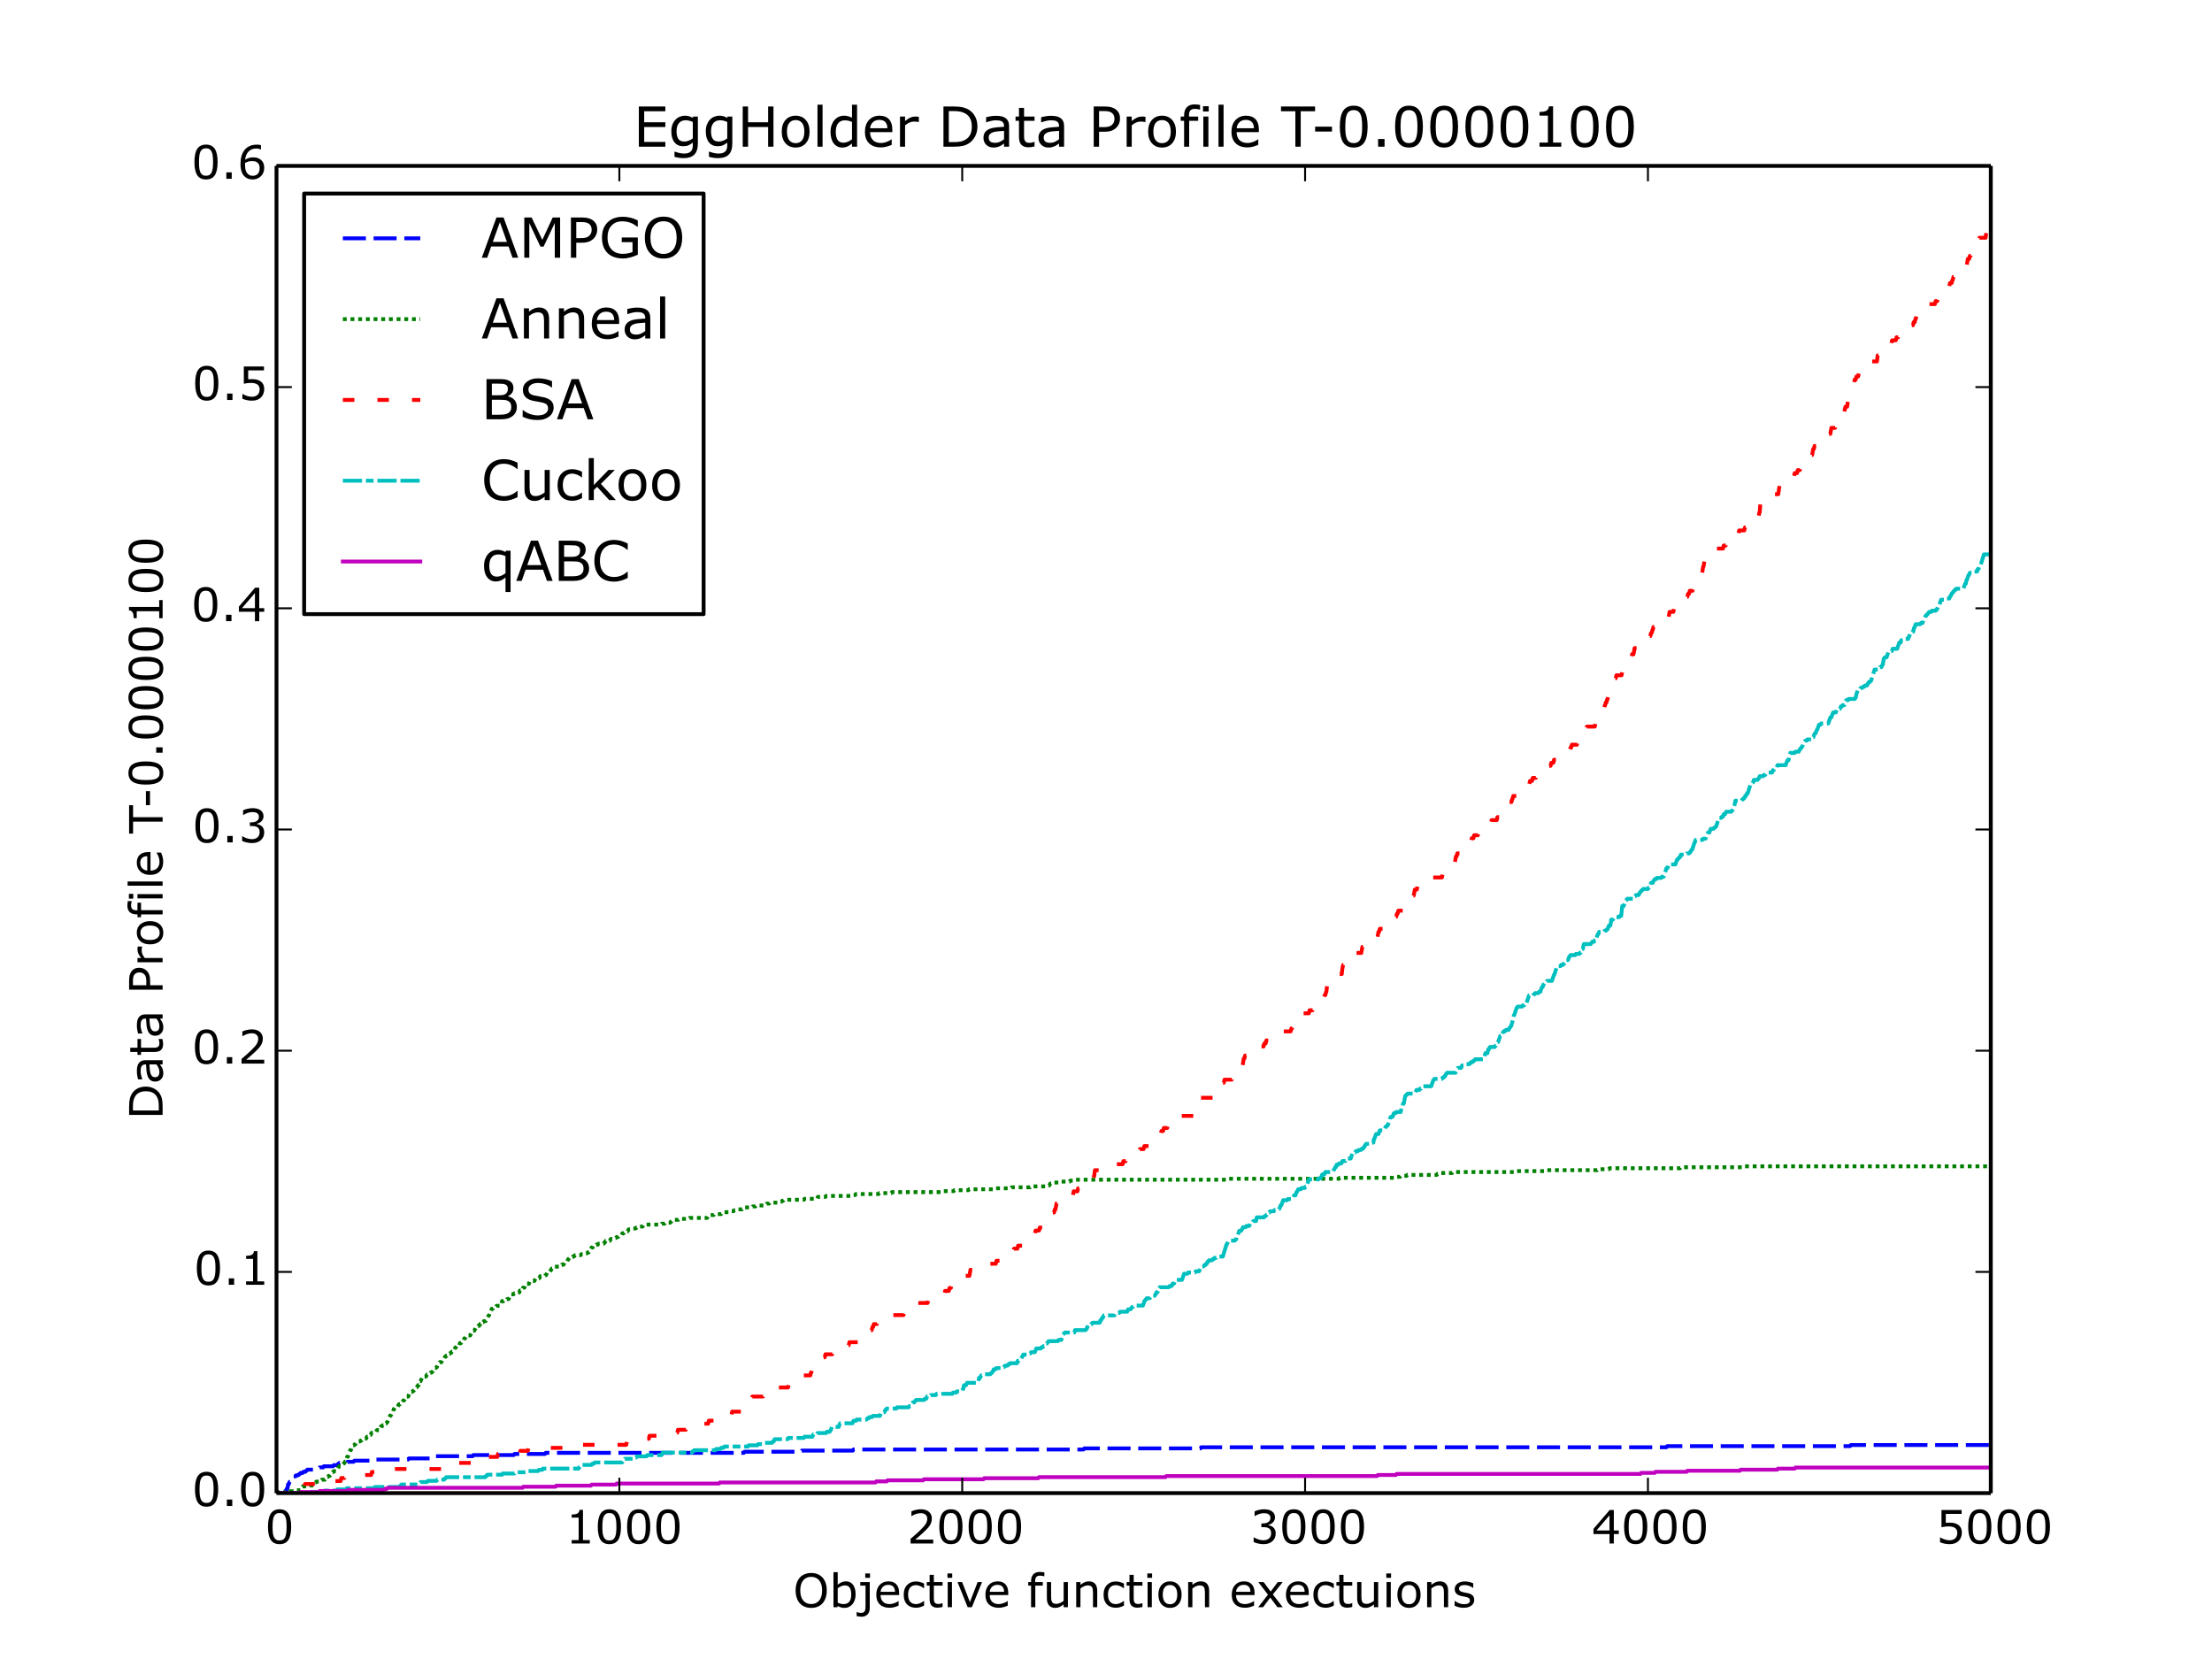 <?xml version="1.0" encoding="utf-8" standalone="no"?>
<!DOCTYPE svg PUBLIC "-//W3C//DTD SVG 1.1//EN"
  "http://www.w3.org/Graphics/SVG/1.1/DTD/svg11.dtd">
<!-- Created with matplotlib (http://matplotlib.org/) -->
<svg height="432pt" version="1.1" viewBox="0 0 576 432" width="576pt" xmlns="http://www.w3.org/2000/svg" xmlns:xlink="http://www.w3.org/1999/xlink">
 <defs>
  <style type="text/css">
*{stroke-linecap:butt;stroke-linejoin:round;}
  </style>
 </defs>
 <g id="figure_1">
  <g id="patch_1">
   <path d="
M0 432
L576 432
L576 0
L0 0
z
" style="fill:#ffffff;"/>
  </g>
  <g id="axes_1">
   <g id="patch_2">
    <path d="
M72 388.8
L518.4 388.8
L518.4 43.2
L72 43.2
z
" style="fill:#ffffff;"/>
   </g>
   <g id="line2d_1">
    <path clip-path="url(#p7ff5b81e1d)" d="
M72 388.509
L72.089 388.8
L72.179 388.8
L74.143 388.8
L74.321 388.218
L74.5 388.218
L74.678 387.635
L74.857 387.635
L75.035 386.47
L75.214 386.47
L75.393 385.888
L75.571 385.888
L75.75 385.306
L75.928 385.306
L76.107 385.014
L76.285 385.014
L76.464 384.432
L77 384.432
L77.178 384.141
L77.714 384.141
L77.892 383.85
L78.071 383.85
L78.25 383.558
L78.785 383.558
L78.964 383.267
L79.499 383.267
L79.678 382.976
L79.857 382.976
L80.035 382.685
L81.999 382.685
L82.178 382.394
L83.071 382.394
L83.249 382.102
L84.142 382.102
L84.321 381.811
L86.731 381.811
L86.91 381.52
L87.803 381.52
L87.981 381.229
L88.16 381.229
L88.338 380.938
L90.302 380.938
L90.481 380.646
L92.088 380.646
L92.267 380.355
L97.802 380.355
L97.981 380.064
L106.284 380.064
L106.462 379.773
L112.355 379.773
L112.533 379.481
L113.158 379.481
L113.337 379.19
L123.068 379.19
L123.247 378.899
L133.782 378.899
L133.96 378.608
L141.906 378.608
L142.085 378.317
L193.689 378.317
L193.867 378.025
L208.598 378.025
L208.777 377.734
L222.08 377.734
L222.258 377.443
L282.165 377.443
L282.344 377.152
L312.61 377.152
L312.788 376.861
L433.941 376.861
L434.12 376.569
L481.795 376.569
L481.974 376.278
L518.311 376.278
L518.311 376.278" style="fill:none;stroke:#0000ff;stroke-dasharray:6,2;stroke-dashoffset:0.0;"/>
   </g>
   <g id="line2d_2">
    <path clip-path="url(#p7ff5b81e1d)" d="
M72 388.8
L72.089 388.551
L72.179 388.551
L74.143 388.551
L74.321 388.8
L74.589 388.8
L74.768 388.551
L75.303 388.551
L75.482 388.302
L76.464 388.302
L76.643 388.054
L78.16 388.054
L78.428 387.556
L78.517 387.556
L78.785 387.058
L80.392 387.058
L80.571 386.81
L81.642 386.81
L81.999 386.063
L82.178 386.063
L82.356 385.814
L83.517 385.814
L83.785 385.317
L84.588 385.317
L84.856 384.819
L84.946 384.819
L85.124 384.57
L85.392 384.57
L85.571 384.321
L85.838 384.321
L86.017 384.073
L86.106 384.073
L86.374 383.575
L86.463 383.575
L86.642 383.326
L86.731 383.326
L86.91 383.077
L87.535 383.077
L87.892 382.331
L87.981 382.331
L88.249 381.833
L88.963 381.833
L89.231 381.336
L89.32 381.336
L89.499 381.087
L89.588 381.087
L89.856 380.589
L89.945 380.589
L90.124 380.092
L90.213 380.092
L90.392 379.345
L90.57 379.345
L90.838 378.35
L91.195 377.603
L91.374 377.603
L91.909 376.359
L92.177 376.359
L92.356 376.111
L92.534 376.111
L92.802 375.613
L92.981 375.613
L93.159 375.364
L93.695 375.364
L93.874 375.115
L94.141 375.115
L94.32 374.867
L94.499 374.867
L94.677 374.618
L95.302 374.618
L95.57 374.12
L95.749 374.12
L96.016 373.622
L96.552 373.622
L96.731 373.125
L97.623 373.125
L97.802 372.876
L97.891 372.876
L98.159 372.378
L98.784 372.378
L98.963 372.13
L99.052 372.13
L99.23 371.383
L99.498 371.383
L99.677 371.134
L99.945 371.134
L100.123 370.637
L100.57 370.637
L100.748 370.388
L100.837 370.388
L101.552 368.646
L101.73 368.646
L102.177 367.651
L102.355 367.651
L102.534 366.905
L102.623 366.905
L102.891 366.407
L103.516 366.407
L103.873 365.66
L104.141 365.66
L104.319 365.412
L104.676 365.412
L105.034 364.665
L105.212 364.665
L105.659 363.67
L106.284 363.67
L106.819 362.426
L107.355 362.426
L107.533 362.177
L107.712 362.177
L107.891 361.928
L107.98 361.928
L108.158 361.679
L108.248 361.679
L108.516 361.182
L108.605 361.182
L108.873 360.684
L109.051 360.684
L109.319 359.689
L109.498 359.689
L110.033 358.445
L110.926 358.445
L111.194 357.947
L111.462 357.947
L111.64 357.698
L111.908 357.698
L112.087 357.45
L112.355 357.45
L112.533 357.201
L112.622 357.201
L112.98 356.454
L113.069 356.454
L113.247 356.206
L113.515 356.206
L113.694 355.957
L113.783 355.957
L114.229 354.962
L114.319 354.962
L114.497 354.713
L114.944 354.713
L115.301 353.966
L115.569 353.966
L115.926 353.22
L116.104 353.22
L116.283 352.971
L116.729 352.971
L116.997 352.473
L117.176 352.473
L117.354 352.225
L117.533 352.225
L117.711 351.976
L118.068 351.976
L118.515 350.981
L118.604 350.981
L118.872 350.483
L119.586 350.483
L119.765 349.737
L120.033 349.737
L120.3 349.239
L120.568 349.239
L120.925 348.492
L121.104 348.492
L121.461 347.746
L122.443 347.746
L122.89 346.751
L122.979 346.751
L123.157 346.502
L123.515 346.502
L123.961 345.507
L124.318 345.507
L124.497 345.258
L124.764 345.258
L125.032 344.76
L125.122 344.76
L125.3 344.263
L125.836 344.263
L126.014 344.014
L126.461 344.014
L126.729 343.516
L126.818 343.516
L127.264 342.521
L127.354 342.521
L127.621 341.526
L127.711 341.526
L128.068 340.779
L128.336 340.779
L128.604 340.282
L129.139 340.282
L129.318 340.033
L130.211 340.033
L130.478 339.535
L130.568 339.535
L130.746 338.789
L131.103 338.789
L131.282 338.54
L131.818 338.54
L131.996 338.291
L132.443 338.291
L132.8 337.545
L132.889 337.545
L133.157 337.047
L133.692 337.047
L133.871 336.798
L134.139 336.798
L134.317 336.549
L135.21 336.549
L135.389 336.052
L136.014 336.052
L136.192 335.305
L136.549 335.305
L136.728 334.559
L136.907 334.559
L137.085 334.31
L137.71 334.31
L138.067 333.564
L139.139 333.564
L139.496 332.817
L140.478 332.817
L140.656 332.32
L141.817 332.32
L141.996 332.071
L142.174 332.071
L142.62 331.076
L143.156 331.076
L143.335 330.827
L143.424 330.827
L143.692 330.329
L143.87 330.329
L144.049 330.08
L144.138 330.08
L144.317 329.832
L145.835 329.832
L146.013 329.583
L146.102 329.583
L146.281 329.334
L146.727 329.334
L146.995 328.836
L147.174 328.836
L147.352 328.587
L147.62 328.587
L147.977 327.841
L148.067 327.841
L148.245 327.592
L148.513 327.592
L148.692 327.343
L149.138 327.343
L149.316 327.095
L149.584 327.095
L149.763 326.846
L151.191 326.846
L151.37 326.597
L151.727 326.597
L151.906 326.348
L152.888 326.348
L153.066 326.099
L153.334 326.099
L153.513 325.851
L153.602 325.851
L154.048 324.855
L154.316 324.855
L154.584 324.358
L155.12 324.358
L155.298 324.109
L155.655 324.109
L155.834 323.86
L157.173 323.86
L157.352 323.611
L157.441 323.611
L157.709 323.114
L158.78 323.114
L159.048 322.616
L159.494 322.616
L159.673 322.367
L160.387 322.367
L160.566 322.118
L160.923 322.118
L161.101 321.87
L161.459 321.87
L161.637 321.621
L161.816 321.621
L162.084 321.123
L162.441 321.123
L162.619 320.874
L163.066 320.874
L163.244 320.625
L163.423 320.625
L163.691 320.128
L164.316 320.128
L164.494 319.879
L165.565 319.879
L165.744 319.63
L166.28 319.63
L166.458 319.381
L167.351 319.381
L167.619 318.884
L172.172 318.884
L172.351 318.635
L173.065 318.635
L173.244 318.386
L174.493 318.386
L174.672 318.137
L174.761 318.137
L174.94 317.889
L175.029 317.889
L175.208 317.64
L176.636 317.64
L176.815 317.391
L179.404 317.391
L179.582 317.142
L184.136 317.142
L184.404 316.644
L184.85 316.644
L185.028 316.396
L185.832 316.396
L186.011 316.147
L187.796 316.147
L187.975 315.898
L188.064 315.898
L188.243 315.649
L189.85 315.649
L190.028 315.4
L191.01 315.4
L191.189 315.152
L191.546 315.152
L191.724 314.903
L193.242 314.903
L193.421 314.654
L193.599 314.654
L193.778 314.405
L195.831 314.405
L196.01 314.156
L196.724 314.156
L196.903 313.908
L199.045 313.908
L199.224 313.659
L199.492 313.659
L199.67 313.41
L200.295 313.41
L200.474 313.161
L202.795 313.161
L202.974 312.912
L203.509 312.912
L203.688 312.663
L203.956 312.663
L204.134 312.415
L209.313 312.415
L209.491 312.166
L212.795 312.166
L212.973 311.668
L214.937 311.668
L215.116 311.419
L221.901 311.419
L222.08 311.171
L222.705 311.171
L222.883 310.922
L228.776 310.922
L228.954 310.673
L232.079 310.673
L232.258 310.424
L245.114 310.424
L245.292 310.175
L248.328 310.175
L248.507 309.927
L252.167 309.927
L252.346 309.678
L258.595 309.678
L258.774 309.429
L263.238 309.429
L263.416 309.18
L268.237 309.18
L268.416 308.931
L272.791 308.931
L272.969 308.683
L273.237 308.683
L273.505 308.185
L274.041 308.185
L274.219 307.936
L276.094 307.936
L276.273 307.687
L278.505 307.687
L278.683 307.438
L279.933 307.438
L280.112 307.19
L319.484 307.19
L319.663 306.941
L348.679 306.941
L348.857 306.692
L363.41 306.692
L363.588 306.443
L364.571 306.443
L364.749 306.194
L366.267 306.194
L366.445 305.946
L374.124 305.946
L374.302 305.697
L374.659 305.697
L374.838 305.448
L378.141 305.448
L378.32 305.199
L394.212 305.199
L394.39 304.95
L402.693 304.95
L402.872 304.702
L415.907 304.702
L416.085 304.453
L418.942 304.453
L419.121 304.204
L437.512 304.204
L437.691 303.955
L453.94 303.955
L454.118 303.706
L518.311 303.706
L518.311 303.706" style="fill:none;stroke:#008000;stroke-dasharray:1,1;stroke-dashoffset:0.0;"/>
   </g>
   <g id="line2d_3">
    <path clip-path="url(#p7ff5b81e1d)" d="
M72 388.8
L79.053 388.8
L79.41 386.443
L86.642 386.443
L86.82 385.657
L88.695 385.657
L88.874 384.871
L89.677 384.871
L89.856 384.085
L96.641 384.085
L96.82 383.299
L97.981 383.299
L98.159 382.514
L115.301 382.514
L115.479 381.728
L116.64 381.728
L116.819 380.942
L124.854 380.942
L125.032 380.156
L126.282 380.156
L126.461 379.37
L129.496 379.37
L129.675 378.584
L135.3 378.584
L135.478 377.799
L137.442 377.799
L137.621 377.013
L150.566 377.013
L150.745 376.227
L163.066 376.227
L163.244 375.441
L165.655 375.441
L165.833 374.655
L168.958 374.655
L169.137 373.87
L175.922 373.87
L176.1 373.084
L176.368 373.084
L176.547 372.298
L178.6 372.298
L178.779 371.512
L179.315 371.512
L179.493 370.726
L184.404 370.726
L184.582 369.941
L186.903 369.941
L187.082 369.155
L189.939 369.155
L190.117 368.369
L190.475 368.369
L190.653 367.583
L193.242 367.583
L193.421 366.797
L193.778 366.797
L193.956 366.011
L194.403 366.011
L194.581 365.226
L195.653 365.226
L195.921 363.654
L198.688 363.654
L198.867 362.868
L198.956 362.868
L199.135 362.082
L199.313 362.082
L199.492 361.297
L205.206 361.297
L205.384 360.511
L205.92 360.511
L206.099 359.725
L207.884 359.725
L208.063 358.939
L208.331 358.939
L208.509 358.153
L211.009 358.153
L211.188 357.368
L211.277 357.368
L211.455 356.582
L212.08 356.582
L212.259 355.796
L213.241 355.796
L213.42 355.01
L214.134 355.01
L214.402 353.438
L214.759 353.438
L214.937 352.653
L216.723 352.653
L216.901 351.867
L218.776 351.867
L218.955 351.081
L220.383 351.081
L220.562 350.295
L221.008 350.295
L221.187 349.509
L224.58 349.509
L224.758 348.724
L225.204 348.724
L225.472 347.152
L226.008 347.152
L226.187 346.366
L226.99 346.366
L227.169 345.58
L227.347 345.58
L227.526 344.795
L228.329 344.795
L228.508 344.009
L229.133 344.009
L229.311 343.223
L230.561 343.223
L230.74 342.437
L235.293 342.437
L235.472 341.651
L236.722 341.651
L236.9 340.865
L237.079 340.865
L237.257 340.08
L238.329 340.08
L238.507 339.294
L241.543 339.294
L241.721 338.508
L241.9 338.508
L242.078 337.722
L242.793 337.722
L242.971 336.936
L245.917 336.936
L246.096 336.151
L247.078 336.151
L247.257 335.365
L247.614 335.365
L247.792 334.579
L248.06 334.579
L248.239 333.793
L248.864 333.793
L249.042 333.007
L250.203 333.007
L250.381 332.222
L252.435 332.222
L252.703 330.65
L253.774 330.65
L253.953 329.864
L256.631 329.864
L256.81 329.078
L259.309 329.078
L259.488 328.292
L260.649 328.292
L260.827 327.507
L262.345 327.507
L262.524 326.721
L262.881 326.721
L263.059 325.935
L263.863 325.935
L264.041 325.149
L264.934 325.149
L265.113 324.363
L266.809 324.363
L266.988 323.578
L268.059 323.578
L268.237 322.792
L268.684 322.792
L268.862 322.006
L269.13 322.006
L269.309 321.22
L269.487 321.22
L269.666 320.434
L270.559 320.434
L270.737 319.649
L271.541 319.649
L271.719 318.863
L272.076 318.863
L272.255 318.077
L272.434 318.077
L272.701 316.505
L273.594 316.505
L273.773 315.72
L274.487 315.72
L274.666 314.934
L274.844 314.934
L275.112 313.362
L277.969 313.362
L278.148 312.576
L278.772 312.576
L278.951 311.79
L279.308 311.79
L279.576 310.219
L280.558 310.219
L280.737 309.433
L281.54 309.433
L281.719 308.647
L282.254 308.647
L282.433 307.861
L283.504 307.861
L283.683 307.076
L284.665 307.076
L284.844 306.29
L284.933 306.29
L285.111 304.718
L286.361 304.718
L286.54 303.932
L289.04 303.932
L289.218 303.147
L292.343 303.147
L292.522 302.361
L293.147 302.361
L293.325 301.575
L294.307 301.575
L294.486 300.789
L296.271 300.789
L296.45 300.003
L296.628 300.003
L296.807 299.217
L297.789 299.217
L297.968 298.432
L299.396 298.432
L299.575 297.646
L300.825 297.646
L301.003 296.86
L301.36 296.86
L301.539 296.074
L301.896 296.074
L302.075 295.288
L302.253 295.288
L302.432 294.503
L302.878 294.503
L303.057 293.717
L303.949 293.717
L304.217 292.145
L305.824 292.145
L306.003 291.359
L306.717 291.359
L306.896 290.574
L310.824 290.574
L311.003 289.788
L311.538 289.788
L311.985 286.644
L312.163 286.644
L312.342 285.859
L316.449 285.859
L316.716 284.287
L317.341 284.287
L317.52 283.501
L318.145 283.501
L318.413 281.93
L318.681 281.93
L318.859 281.144
L320.734 281.144
L320.913 280.358
L321.002 280.358
L321.18 279.572
L321.984 279.572
L322.163 278.001
L323.502 278.001
L323.859 275.643
L324.037 275.643
L324.216 274.857
L327.787 274.857
L328.144 272.5
L329.037 272.5
L329.216 271.714
L329.573 271.714
L329.751 270.928
L332.608 270.928
L332.787 270.142
L332.965 270.142
L333.233 268.571
L336.09 268.571
L336.269 267.785
L336.447 267.785
L336.626 266.999
L336.715 266.999
L336.894 266.213
L338.679 266.213
L338.947 264.642
L339.126 264.642
L339.304 263.856
L340.822 263.856
L341.001 263.07
L341.804 263.07
L341.983 262.284
L342.965 262.284
L343.143 260.713
L343.322 259.927
L344.75 259.927
L344.929 259.141
L345.108 259.141
L345.286 258.355
L345.375 258.355
L345.554 256.784
L346.09 256.784
L346.268 255.998
L346.982 255.998
L347.161 254.426
L348.232 254.426
L348.411 253.64
L349.393 253.64
L349.572 252.069
L349.75 251.283
L351.982 251.283
L352.161 250.497
L352.428 250.497
L352.607 249.711
L352.964 249.711
L353.232 248.14
L354.482 248.14
L354.75 246.568
L356.714 246.568
L356.892 245.782
L357.785 245.782
L358.053 244.211
L358.678 244.211
L358.946 242.639
L359.124 242.639
L359.303 241.853
L361.892 241.853
L362.071 241.067
L362.517 241.067
L362.696 240.282
L362.785 240.282
L362.964 239.496
L363.142 239.496
L363.321 238.71
L363.588 238.71
L363.767 237.924
L363.946 237.924
L364.124 237.138
L365.374 237.138
L365.553 236.353
L365.642 236.353
L365.91 234.781
L367.16 234.781
L367.338 233.995
L367.874 233.995
L368.052 233.209
L368.142 233.209
L368.41 231.638
L368.945 231.638
L369.124 230.852
L369.481 230.852
L369.66 230.066
L370.284 230.066
L370.463 229.28
L370.552 229.28
L370.731 228.494
L375.463 228.494
L375.641 227.709
L376.802 227.709
L376.98 226.923
L377.605 226.923
L377.873 225.351
L377.963 225.351
L378.141 224.565
L378.855 224.565
L379.123 222.994
L379.302 222.994
L379.48 222.208
L380.82 222.208
L380.998 221.422
L381.623 221.422
L381.802 220.636
L382.784 220.636
L382.962 219.065
L383.052 219.065
L383.23 218.279
L383.676 218.279
L383.855 217.493
L384.837 217.493
L385.016 216.707
L385.462 216.707
L385.641 215.921
L385.908 215.921
L386.087 215.136
L387.069 215.136
L387.248 214.35
L388.23 214.35
L388.408 213.564
L389.748 213.564
L389.926 212.778
L390.551 212.778
L390.73 211.992
L392.158 211.992
L392.426 210.421
L392.783 210.421
L393.051 208.849
L393.587 208.849
L393.765 208.063
L393.854 208.063
L394.033 207.277
L395.64 207.277
L395.819 206.492
L396.801 206.492
L397.068 204.92
L397.693 204.92
L397.872 204.134
L398.229 204.134
L398.408 203.348
L398.943 203.348
L399.122 202.563
L399.925 202.563
L400.193 200.991
L401.175 200.991
L401.354 200.205
L401.622 200.205
L401.8 199.419
L403.764 199.419
L403.943 198.634
L404.479 198.634
L404.657 197.848
L405.729 197.848
L405.996 196.276
L408.228 196.276
L408.407 195.49
L408.764 195.49
L408.943 194.705
L409.121 194.705
L409.3 193.919
L410.639 193.919
L410.907 192.347
L411.443 192.347
L411.71 190.775
L412.96 190.775
L413.228 189.204
L415.282 189.204
L415.46 188.418
L415.728 188.418
L415.996 186.846
L416.353 186.846
L416.532 186.061
L416.889 186.061
L417.067 185.275
L417.603 185.275
L417.871 183.703
L417.96 183.703
L418.139 182.917
L418.317 182.917
L418.496 182.132
L418.585 182.132
L418.764 181.346
L419.031 181.346
L419.388 178.988
L419.478 178.988
L419.656 178.202
L420.103 178.202
L420.281 177.417
L420.46 177.417
L420.638 176.631
L420.728 176.631
L420.906 175.845
L422.245 175.845
L422.424 175.059
L423.317 175.059
L423.585 173.488
L423.942 173.488
L424.12 172.702
L424.21 172.702
L424.477 171.13
L424.835 171.13
L425.013 170.344
L425.37 170.344
L425.638 168.773
L426.263 168.773
L426.442 167.987
L426.799 167.987
L426.977 167.201
L427.334 167.201
L427.513 166.415
L429.477 166.415
L429.656 165.629
L429.745 165.629
L429.924 164.844
L430.102 164.844
L430.281 164.058
L430.37 164.058
L430.548 163.272
L432.156 163.272
L432.423 161.7
L433.138 161.7
L433.316 160.915
L434.477 160.915
L434.745 159.343
L435.727 159.343
L435.905 158.557
L436.62 158.557
L436.798 157.771
L437.244 157.771
L437.423 156.986
L438.584 156.986
L438.762 156.2
L438.852 156.2
L439.03 155.414
L439.387 155.414
L439.566 154.628
L439.834 154.628
L440.012 153.842
L440.726 153.842
L440.905 153.056
L441.084 153.056
L441.262 152.271
L441.441 152.271
L441.619 151.485
L442.244 151.485
L442.423 150.699
L442.691 150.699
L442.869 149.913
L443.137 149.913
L443.494 147.556
L443.583 147.556
L443.851 145.984
L444.476 145.984
L444.655 145.198
L445.012 145.198
L445.19 144.413
L445.726 144.413
L445.905 143.627
L446.351 143.627
L446.53 142.841
L448.672 142.841
L448.851 142.055
L449.387 142.055
L449.565 140.483
L451.083 140.483
L451.261 139.698
L452.333 139.698
L452.511 138.912
L452.69 138.912
L452.868 138.126
L454.208 138.126
L454.386 137.34
L454.565 137.34
L454.833 135.769
L456.083 135.769
L456.261 134.983
L457.868 134.983
L458.136 133.411
L458.225 133.411
L458.404 131.054
L458.672 131.054
L458.85 130.268
L459.029 130.268
L459.207 129.482
L461.082 129.482
L461.261 128.696
L463.046 128.696
L463.404 126.339
L464.296 126.339
L464.564 124.767
L466.171 124.767
L466.35 123.981
L467.153 123.981
L467.332 123.196
L467.957 123.196
L468.135 122.41
L468.671 122.41
L468.85 121.624
L469.296 121.624
L469.475 120.838
L470.1 120.838
L470.278 120.052
L470.546 120.052
L470.724 119.267
L471.26 119.267
L471.439 118.481
L471.885 118.481
L472.153 116.909
L472.332 116.909
L472.51 116.123
L474.296 116.123
L474.474 115.338
L474.921 115.338
L475.099 114.552
L475.278 114.552
L475.546 112.98
L476.617 112.98
L476.885 111.408
L477.867 111.408
L478.045 109.837
L478.403 109.837
L478.581 109.051
L479.652 109.051
L479.831 108.265
L480.188 108.265
L480.367 106.694
L480.545 105.908
L480.992 105.908
L481.438 102.765
L481.527 102.765
L481.706 101.979
L482.063 101.979
L482.242 101.193
L482.599 101.193
L482.956 98.835
L483.224 98.835
L483.402 98.05
L483.849 98.05
L484.027 97.264
L484.116 97.264
L484.295 96.478
L485.456 96.478
L485.634 95.692
L486.706 95.692
L486.884 94.906
L486.973 94.906
L487.152 94.121
L488.759 94.121
L488.938 92.549
L489.116 92.549
L489.295 91.763
L490.277 91.763
L490.455 90.977
L491.17 90.977
L491.348 90.192
L491.437 90.192
L491.616 89.406
L492.509 89.406
L492.687 88.62
L493.669 88.62
L493.848 87.834
L494.294 87.834
L494.473 87.048
L495.366 87.048
L495.544 86.263
L495.812 86.263
L495.991 85.477
L496.973 85.477
L497.151 84.691
L498.133 84.691
L498.312 83.905
L498.58 83.905
L498.758 83.119
L498.848 83.119
L499.026 82.333
L499.205 82.333
L499.383 81.548
L499.651 81.548
L499.83 80.762
L501.08 80.762
L501.258 79.976
L502.151 79.976
L502.33 79.19
L503.847 79.19
L504.026 78.404
L504.472 78.404
L504.651 77.619
L505.008 77.619
L505.187 76.833
L505.633 76.833
L505.812 76.047
L506.883 76.047
L507.151 74.475
L507.597 74.475
L507.776 73.689
L508.222 73.689
L508.401 72.904
L508.49 72.904
L508.668 72.118
L508.758 72.118
L508.936 71.332
L509.293 71.332
L509.472 70.546
L510.543 70.546
L510.722 69.76
L510.811 69.76
L510.99 68.975
L512.15 68.975
L512.418 67.403
L512.775 67.403
L512.954 66.617
L513.132 66.617
L513.4 65.046
L513.579 65.046
L513.757 63.474
L513.936 62.688
L515.275 62.688
L515.454 61.902
L517.061 61.902
L517.239 60.331
L517.418 59.545
L518.311 59.545
L518.311 59.545" style="fill:none;stroke:#ff0000;stroke-dasharray:3,6;stroke-dashoffset:0.0;"/>
   </g>
   <g id="line2d_4">
    <path clip-path="url(#p7ff5b81e1d)" d="
M72 388.8
L79.767 388.8
L79.946 388.481
L84.321 388.481
L84.499 388.162
L87.624 388.162
L87.803 387.843
L90.124 387.843
L90.302 387.524
L97.445 387.524
L97.623 387.204
L104.052 387.204
L104.23 386.885
L104.319 386.885
L104.498 386.566
L108.783 386.566
L108.962 386.247
L109.319 386.247
L109.498 385.928
L111.194 385.928
L111.372 385.609
L113.694 385.609
L113.872 385.29
L115.658 385.29
L115.836 384.971
L116.015 384.971
L116.194 384.652
L126.372 384.652
L126.55 384.332
L126.729 384.332
L126.907 384.013
L130.746 384.013
L130.925 383.694
L133.96 383.694
L134.139 383.375
L136.907 383.375
L137.085 383.056
L140.121 383.056
L140.299 382.737
L141.192 382.737
L141.371 382.418
L150.656 382.418
L150.834 382.099
L150.924 382.099
L151.102 381.78
L151.459 381.78
L151.638 381.46
L154.048 381.46
L154.227 381.141
L154.673 381.141
L154.852 380.822
L161.994 380.822
L162.173 380.503
L162.441 380.503
L162.708 379.865
L165.208 379.865
L165.387 379.546
L165.655 379.546
L165.833 379.227
L168.333 379.227
L168.512 378.907
L172.261 378.907
L172.529 378.269
L180.118 378.269
L180.297 377.95
L180.564 377.95
L180.743 377.631
L186.278 377.631
L186.457 377.312
L187.618 377.312
L187.796 376.993
L188.421 376.993
L188.6 376.674
L194.76 376.674
L194.939 376.355
L197.26 376.355
L197.438 376.035
L198.51 376.035
L198.688 375.716
L201.01 375.716
L201.188 375.397
L201.456 375.397
L201.724 374.759
L205.116 374.759
L205.295 374.44
L209.313 374.44
L209.491 374.121
L211.545 374.121
L211.812 373.483
L212.705 373.483
L212.884 373.163
L215.116 373.163
L215.294 372.844
L216.009 372.844
L216.187 372.525
L216.276 372.525
L216.634 371.568
L218.419 371.568
L218.598 370.93
L218.776 370.611
L221.99 370.611
L222.258 369.972
L222.883 369.972
L223.062 369.653
L225.651 369.653
L225.829 369.334
L226.187 369.334
L226.365 369.015
L227.079 369.015
L227.258 368.696
L229.133 368.696
L229.49 367.739
L230.293 367.739
L230.561 367.1
L230.74 367.1
L230.918 366.781
L233.418 366.781
L233.597 366.462
L236.632 366.462
L236.811 366.143
L237.168 366.143
L237.347 365.824
L237.436 365.824
L237.704 365.186
L238.061 365.186
L238.239 364.866
L238.329 364.866
L238.507 364.547
L240.65 364.547
L240.828 364.228
L241.186 364.228
L241.453 363.59
L242.168 363.59
L242.346 363.271
L243.685 363.271
L243.864 362.952
L247.971 362.952
L248.149 362.633
L248.953 362.633
L249.132 362.314
L250.471 362.314
L250.739 361.675
L250.828 361.675
L251.006 360.718
L251.542 360.718
L251.81 360.08
L254.31 360.08
L254.488 359.761
L254.756 359.761
L254.935 358.803
L255.203 358.803
L255.47 358.165
L255.738 358.165
L255.917 357.846
L257.881 357.846
L258.06 357.527
L258.238 357.527
L258.417 357.208
L258.506 357.208
L258.774 356.57
L259.22 356.57
L259.399 356.25
L261.184 356.25
L261.363 355.931
L261.541 355.931
L261.72 355.612
L262.345 355.612
L262.524 355.293
L262.791 355.293
L262.97 354.974
L264.845 354.974
L265.023 354.336
L265.291 354.336
L265.47 354.017
L265.648 354.017
L265.827 353.698
L265.916 353.698
L266.095 353.378
L266.184 353.378
L266.452 352.74
L267.434 352.74
L267.612 352.421
L268.327 352.421
L268.505 352.102
L269.487 352.102
L269.844 351.145
L271.005 351.145
L271.184 350.825
L271.541 350.825
L271.719 350.506
L271.987 350.506
L272.255 349.868
L272.612 349.868
L272.791 349.549
L272.88 349.549
L273.059 349.23
L275.469 349.23
L275.648 348.911
L276.362 348.911
L276.54 348.273
L276.63 348.273
L276.808 347.634
L276.987 347.315
L277.076 347.315
L277.255 346.996
L279.755 346.996
L279.933 346.358
L282.701 346.358
L282.879 346.039
L282.969 346.039
L283.326 345.081
L283.951 345.081
L284.129 344.762
L284.308 344.762
L284.486 344.443
L286.361 344.443
L286.54 343.805
L286.718 343.805
L286.986 343.167
L287.165 343.167
L287.433 342.529
L290.2 342.529
L290.379 342.209
L290.825 342.209
L291.004 341.89
L291.45 341.89
L291.629 341.571
L293.504 341.571
L293.772 340.933
L294.396 340.933
L294.575 340.614
L294.664 340.614
L294.843 340.295
L295.021 340.295
L295.2 339.976
L297.611 339.976
L298.057 338.699
L298.146 338.699
L298.325 338.38
L298.414 338.38
L298.593 338.061
L299.396 338.061
L299.575 337.742
L299.664 337.742
L299.843 337.423
L300.646 337.423
L300.825 337.104
L300.914 337.104
L301.182 336.465
L301.45 336.465
L301.628 335.508
L301.807 335.508
L301.985 335.189
L304.396 335.189
L304.574 334.87
L305.11 334.87
L305.378 334.232
L305.735 334.232
L305.914 333.593
L306.092 333.274
L307.788 333.274
L308.324 331.679
L309.217 331.679
L309.396 331.36
L311.181 331.36
L311.36 331.04
L312.252 331.04
L312.52 330.402
L312.61 330.402
L312.877 329.764
L313.413 329.764
L313.592 329.445
L313.86 329.445
L314.038 329.126
L314.217 329.126
L314.484 328.488
L314.663 328.488
L314.842 328.168
L315.645 328.168
L315.824 327.849
L316.092 327.849
L316.27 327.53
L316.716 327.53
L316.895 327.211
L318.413 327.211
L319.395 324.02
L319.484 324.02
L319.752 323.382
L320.377 323.382
L320.556 323.063
L321.538 323.063
L321.716 322.743
L321.895 322.743
L322.073 321.786
L322.252 321.786
L322.698 320.51
L323.145 320.51
L323.323 320.191
L323.412 320.191
L323.68 319.552
L324.395 319.552
L324.573 319.233
L325.287 319.233
L325.555 318.595
L325.734 318.595
L325.912 318.276
L326.18 318.276
L326.359 317.957
L327.073 317.957
L327.252 316.999
L329.126 316.999
L329.305 316.68
L329.573 316.68
L329.751 316.361
L329.841 316.361
L330.108 315.723
L330.555 315.723
L330.733 315.404
L331.716 315.404
L331.894 315.085
L332.876 315.085
L333.055 314.766
L333.144 314.766
L333.501 313.808
L333.68 313.808
L334.126 312.532
L335.197 312.532
L335.376 312.213
L336.626 312.213
L336.983 311.255
L337.34 311.255
L337.519 310.617
L337.697 310.298
L337.787 310.298
L338.054 309.66
L338.769 309.66
L338.947 309.341
L339.751 309.341
L339.929 309.022
L340.197 309.022
L340.822 307.107
L343.322 307.107
L343.5 306.788
L343.947 306.788
L344.304 305.83
L344.84 305.83
L345.108 305.192
L347.072 305.192
L347.34 304.554
L347.429 304.554
L347.697 303.916
L347.875 303.916
L348.054 303.278
L348.5 303.278
L348.679 302.958
L349.304 302.958
L349.572 302.32
L350.375 302.32
L350.643 301.682
L351.714 301.682
L352.25 300.086
L352.875 300.086
L353.053 299.767
L353.589 299.767
L353.768 299.448
L354.393 299.448
L354.571 299.129
L354.928 299.129
L355.107 298.81
L355.196 298.81
L355.464 298.172
L355.553 298.172
L355.732 297.853
L356.714 297.853
L356.892 297.534
L357.607 297.534
L357.785 296.576
L357.875 296.576
L358.321 295.3
L358.946 295.3
L359.303 294.342
L360.196 294.342
L360.374 294.023
L360.553 294.023
L360.821 293.385
L360.999 293.385
L361.178 293.066
L361.356 293.066
L361.714 292.109
L361.803 292.109
L361.981 291.151
L362.16 290.832
L362.606 290.832
L362.964 289.875
L363.41 289.875
L363.588 289.556
L364.749 289.556
L364.928 288.598
L365.106 288.598
L365.374 287.322
L365.553 287.322
L365.91 285.407
L365.999 285.407
L366.178 285.088
L366.356 285.088
L366.535 284.769
L368.32 284.769
L368.499 284.45
L368.588 284.45
L368.856 283.812
L369.57 283.812
L369.749 283.493
L370.017 283.493
L370.195 283.173
L370.374 283.173
L370.552 282.854
L372.695 282.854
L373.231 281.259
L373.32 281.259
L373.499 280.94
L375.463 280.94
L375.641 280.62
L375.909 280.62
L376.088 280.301
L376.266 280.301
L376.534 279.663
L376.623 279.663
L376.802 279.344
L379.034 279.344
L379.391 278.387
L379.48 278.387
L379.659 278.068
L380.462 278.068
L380.73 277.429
L381.444 277.429
L381.623 277.11
L382.605 277.11
L382.784 276.791
L383.052 276.791
L383.23 276.472
L383.587 276.472
L383.766 276.153
L383.944 276.153
L384.123 275.834
L386.266 275.834
L386.801 274.238
L387.337 274.238
L387.516 273.281
L387.694 273.281
L387.962 272.643
L389.212 272.643
L389.39 272.324
L389.48 272.324
L389.658 272.004
L389.748 272.004
L390.015 271.366
L390.105 271.366
L390.64 269.771
L391.176 269.771
L391.355 268.813
L391.444 268.813
L391.622 268.494
L391.98 268.494
L392.158 268.175
L392.872 268.175
L393.14 267.537
L393.229 267.537
L393.408 267.218
L393.497 267.218
L394.033 265.303
L394.212 264.346
L394.301 264.346
L394.926 262.431
L395.015 262.431
L395.194 262.112
L396.354 262.112
L396.533 261.793
L396.89 261.793
L397.158 261.155
L397.515 261.155
L398.14 259.24
L399.211 259.24
L399.39 258.921
L399.568 258.921
L399.747 258.602
L400.55 258.602
L400.729 258.283
L401.086 258.283
L401.532 257.006
L401.711 257.006
L401.89 256.368
L401.979 256.368
L402.247 255.73
L402.693 255.73
L402.872 255.411
L404.122 255.411
L404.657 253.815
L404.747 253.815
L405.461 251.581
L406.354 251.581
L406.532 251.262
L406.979 251.262
L407.157 250.943
L407.336 250.943
L407.514 250.624
L407.604 250.624
L407.871 249.986
L408.318 249.986
L408.675 249.028
L408.764 249.028
L408.943 248.709
L410.193 248.709
L410.371 248.39
L411.264 248.39
L411.443 248.071
L411.621 248.071
L411.8 247.433
L411.978 247.114
L412.157 247.114
L412.425 245.837
L414.21 245.837
L414.389 245.518
L414.478 245.518
L414.657 245.199
L415.103 245.199
L415.282 244.88
L415.639 244.88
L415.907 243.603
L416.085 243.284
L416.174 243.284
L416.442 242.646
L417.692 242.646
L417.871 242.327
L418.228 242.327
L418.406 242.008
L418.585 242.008
L418.942 241.05
L419.299 241.05
L419.388 240.731
L419.567 239.455
L420.013 239.455
L420.281 238.817
L421.62 238.817
L421.799 238.498
L422.156 238.498
L422.424 235.945
L422.781 235.945
L423.049 235.306
L423.138 235.306
L423.495 234.349
L423.585 234.349
L423.763 234.03
L425.281 234.03
L425.46 233.711
L425.549 233.711
L425.727 233.392
L425.817 233.392
L425.995 233.073
L426.709 233.073
L426.977 232.434
L427.067 232.434
L427.245 232.115
L427.334 232.115
L427.513 231.796
L427.692 231.796
L427.87 231.477
L429.12 231.477
L429.299 231.158
L429.388 231.158
L429.566 230.839
L429.745 230.839
L429.924 229.881
L430.37 229.881
L430.638 229.243
L430.727 229.243
L430.906 228.924
L431.263 228.924
L431.441 228.605
L432.602 228.605
L432.78 228.286
L433.227 228.286
L433.941 226.052
L434.209 226.052
L434.566 225.095
L436.262 225.095
L436.709 223.818
L436.887 223.818
L437.066 223.499
L437.155 223.499
L437.334 223.18
L437.512 223.18
L437.691 222.542
L439.119 222.542
L439.298 222.223
L439.834 222.223
L440.012 221.904
L440.191 221.904
L440.459 221.265
L440.637 221.265
L441.262 219.351
L441.351 219.351
L441.53 218.712
L443.316 218.712
L443.494 218.393
L444.119 218.393
L444.298 217.755
L444.387 217.755
L444.744 216.798
L445.101 216.798
L445.458 215.84
L446.172 215.84
L446.351 215.521
L446.619 215.521
L446.797 215.202
L446.887 215.202
L447.601 212.968
L448.226 212.968
L448.404 212.649
L448.672 212.649
L448.851 212.011
L449.208 212.011
L449.476 211.373
L450.815 211.373
L450.994 211.054
L451.083 211.054
L451.351 210.416
L451.44 210.416
L451.708 209.458
L451.886 208.501
L453.493 208.501
L453.672 208.182
L453.851 208.182
L454.029 207.863
L454.208 207.863
L454.476 207.224
L454.654 207.224
L454.922 206.586
L455.1 206.586
L455.904 204.033
L456.261 204.033
L456.44 203.714
L456.529 203.714
L456.708 203.076
L457.69 203.076
L457.868 202.757
L457.957 202.757
L458.225 202.119
L459.118 202.119
L459.297 201.799
L459.654 201.799
L459.832 201.48
L460.1 201.48
L460.279 201.161
L461.439 201.161
L461.707 200.523
L461.886 200.523
L462.154 199.885
L462.6 199.885
L462.868 199.247
L465.011 199.247
L465.189 198.608
L465.457 197.97
L465.725 197.97
L465.814 197.651
L465.993 196.694
L466.171 196.055
L467.332 196.055
L467.51 195.736
L468.403 195.736
L468.671 195.098
L468.76 195.098
L468.939 194.779
L469.028 194.779
L469.207 194.46
L469.296 194.46
L469.742 193.183
L469.921 193.183
L470.1 192.864
L470.457 192.864
L470.635 192.545
L471.885 192.545
L472.153 191.907
L472.242 191.907
L472.421 191.269
L472.599 190.95
L472.778 190.95
L473.135 189.992
L473.224 189.992
L473.671 188.716
L474.028 188.716
L474.206 188.397
L476.081 188.397
L476.617 186.801
L476.885 186.801
L477.331 185.525
L478.045 185.525
L478.403 184.567
L479.117 184.567
L479.385 183.929
L479.652 183.929
L479.831 183.61
L480.277 183.61
L480.724 182.334
L481.17 182.334
L481.349 182.014
L482.956 182.014
L483.134 181.695
L483.224 181.695
L483.402 180.738
L483.759 179.781
L484.206 179.781
L484.474 179.142
L484.92 179.142
L485.099 178.823
L485.456 178.823
L485.634 178.504
L486.17 178.504
L486.438 177.866
L486.527 177.866
L486.706 177.547
L486.973 177.547
L487.152 177.228
L487.241 177.228
L488.134 174.356
L489.295 174.356
L489.563 173.717
L489.92 173.717
L490.188 173.079
L490.277 173.079
L490.545 171.484
L490.634 171.484
L490.812 171.165
L491.259 171.165
L491.705 169.888
L492.062 169.888
L492.241 169.569
L492.598 169.569
L492.866 168.931
L494.027 168.931
L494.562 167.335
L494.919 167.335
L495.098 166.697
L495.991 166.697
L496.169 166.378
L496.884 166.378
L497.062 165.74
L497.151 165.74
L497.508 164.782
L497.866 164.782
L498.044 164.463
L498.223 164.463
L498.401 163.506
L498.491 163.506
L498.848 162.548
L500.008 162.548
L500.187 162.229
L500.633 162.229
L500.99 161.272
L501.08 161.272
L501.437 160.315
L501.615 160.315
L501.794 159.996
L501.883 159.996
L502.062 159.676
L502.151 159.676
L502.33 159.357
L502.865 159.357
L503.044 159.038
L504.026 159.038
L504.204 158.719
L504.383 158.719
L504.829 157.443
L505.008 157.443
L505.454 156.166
L506.258 156.166
L506.436 155.847
L507.597 155.847
L507.865 155.209
L507.954 155.209
L508.222 154.571
L508.311 154.571
L508.49 154.252
L508.579 154.252
L508.758 153.932
L508.847 153.932
L509.026 153.613
L509.204 153.613
L509.383 153.294
L511.258 153.294
L511.704 152.018
L511.883 152.018
L512.061 151.06
L512.15 151.06
L512.597 149.784
L512.686 149.784
L512.954 149.146
L513.579 149.146
L513.757 148.827
L514.829 148.827
L515.007 148.188
L515.186 148.188
L515.543 147.231
L515.722 147.231
L516.614 144.359
L518.221 144.359
L518.311 144.04
L518.311 144.04" style="fill:none;stroke:#00bfbf;stroke-dasharray:5,1,2,1,5,1;stroke-dashoffset:0.0;"/>
   </g>
   <g id="line2d_5">
    <path clip-path="url(#p7ff5b81e1d)" d="
M72 388.8
L77.982 388.8
L78.16 388.523
L83.071 388.523
L83.249 388.246
L90.392 388.246
L90.57 387.969
L100.034 387.969
L100.212 387.692
L100.748 387.692
L100.927 387.415
L136.103 387.415
L136.282 387.138
L144.674 387.138
L144.852 386.861
L153.87 386.861
L154.048 386.584
L160.387 386.584
L160.566 386.306
L187.26 386.306
L187.439 386.029
L227.972 386.029
L228.151 385.752
L230.918 385.752
L231.097 385.475
L240.382 385.475
L240.561 385.198
L256.095 385.198
L256.274 384.921
L270.38 384.921
L270.559 384.644
L303.503 384.644
L303.682 384.367
L358.589 384.367
L358.767 384.09
L363.499 384.09
L363.678 383.813
L427.156 383.813
L427.334 383.536
L430.906 383.536
L431.084 383.259
L439.209 383.259
L439.387 382.982
L453.047 382.982
L453.226 382.705
L462.779 382.705
L462.957 382.428
L467.332 382.428
L467.51 382.151
L518.311 382.151
L518.311 382.151" style="fill:none;stroke:#bf00bf;stroke-linecap:square;"/>
   </g>
   <g id="matplotlib.axis_1">
    <g id="xtick_1">
     <g id="line2d_6">
      <defs>
       <path d="
M0 0
L0 -4" id="mc7db9fdffb" style="stroke:#000000;stroke-width:0.5;"/>
      </defs>
      <g>
       <use style="stroke:#000000;stroke-width:0.5;" x="72.0" xlink:href="#mc7db9fdffb" y="388.8"/>
      </g>
     </g>
     <g id="line2d_7">
      <defs>
       <path d="
M0 0
L0 4" id="m5a7d422ac3" style="stroke:#000000;stroke-width:0.5;"/>
      </defs>
      <g>
       <use style="stroke:#000000;stroke-width:0.5;" x="72.0" xlink:href="#m5a7d422ac3" y="43.2"/>
      </g>
     </g>
     <g id="text_1">
      <!-- 0 -->
      <defs>
       <path d="
M56.984 36.375
Q56.984 16.797 50.859 7.641
Q44.734 -1.516 31.844 -1.516
Q18.75 -1.516 12.719 7.766
Q6.688 17.047 6.688 36.281
Q6.688 55.672 12.781 64.922
Q18.891 74.172 31.844 74.172
Q44.922 74.172 50.953 64.766
Q56.984 55.375 56.984 36.375
M44.141 14.203
Q45.844 18.172 46.453 23.516
Q47.078 28.859 47.078 36.375
Q47.078 43.797 46.453 49.266
Q45.844 54.734 44.094 58.547
Q42.391 62.312 39.422 64.203
Q36.469 66.109 31.844 66.109
Q27.25 66.109 24.234 64.203
Q21.234 62.312 19.484 58.453
Q17.828 54.828 17.219 49.016
Q16.609 43.219 16.609 36.281
Q16.609 28.656 17.141 23.531
Q17.672 18.406 19.438 14.359
Q21.047 10.547 24 8.547
Q26.953 6.547 31.844 6.547
Q36.422 6.547 39.453 8.453
Q42.484 10.359 44.141 14.203" id="Verdana-30"/>
      </defs>
      <g transform="translate(68.982 401.918)scale(0.12 -0.12)">
       <use xlink:href="#Verdana-30"/>
      </g>
     </g>
    </g>
    <g id="xtick_2">
     <g id="line2d_8">
      <g>
       <use style="stroke:#000000;stroke-width:0.5;" x="161.28" xlink:href="#mc7db9fdffb" y="388.8"/>
      </g>
     </g>
     <g id="line2d_9">
      <g>
       <use style="stroke:#000000;stroke-width:0.5;" x="161.28" xlink:href="#m5a7d422ac3" y="43.2"/>
      </g>
     </g>
     <g id="text_2">
      <!-- 1000 -->
      <defs>
       <path d="
M52.938 0
L13.578 0
L13.578 7.422
L28.719 7.422
L28.719 56.156
L13.578 56.156
L13.578 62.797
Q16.656 62.797 20.172 63.297
Q23.688 63.812 25.484 64.797
Q27.734 66.016 29.031 67.891
Q30.328 69.781 30.516 72.953
L38.094 72.953
L38.094 7.422
L52.938 7.422
z
" id="Verdana-31"/>
      </defs>
      <g transform="translate(147.232 401.918)scale(0.12 -0.12)">
       <use xlink:href="#Verdana-31"/>
       <use x="63.574" xlink:href="#Verdana-30"/>
       <use x="127.148" xlink:href="#Verdana-30"/>
       <use x="190.723" xlink:href="#Verdana-30"/>
      </g>
     </g>
    </g>
    <g id="xtick_3">
     <g id="line2d_10">
      <g>
       <use style="stroke:#000000;stroke-width:0.5;" x="250.56" xlink:href="#mc7db9fdffb" y="388.8"/>
      </g>
     </g>
     <g id="line2d_11">
      <g>
       <use style="stroke:#000000;stroke-width:0.5;" x="250.56" xlink:href="#m5a7d422ac3" y="43.2"/>
      </g>
     </g>
     <g id="text_3">
      <!-- 2000 -->
      <defs>
       <path d="
M57.078 0
L7.859 0
L7.859 10.203
Q12.984 14.594 18.141 18.984
Q23.297 23.391 27.734 27.734
Q37.109 36.812 40.578 42.156
Q44.047 47.516 44.047 53.719
Q44.047 59.375 40.312 62.562
Q36.578 65.766 29.891 65.766
Q25.438 65.766 20.266 64.203
Q15.094 62.641 10.156 59.422
L9.672 59.422
L9.672 69.672
Q13.141 71.391 18.922 72.797
Q24.703 74.219 30.125 74.219
Q41.312 74.219 47.656 68.812
Q54 63.422 54 54.203
Q54 50.047 52.953 46.453
Q51.906 42.875 49.859 39.656
Q47.953 36.625 45.391 33.688
Q42.828 30.766 39.156 27.203
Q33.938 22.078 28.359 17.266
Q22.797 12.453 17.969 8.344
L57.078 8.344
z
" id="Verdana-32"/>
      </defs>
      <g transform="translate(236.168 401.918)scale(0.12 -0.12)">
       <use xlink:href="#Verdana-32"/>
       <use x="63.574" xlink:href="#Verdana-30"/>
       <use x="127.148" xlink:href="#Verdana-30"/>
       <use x="190.723" xlink:href="#Verdana-30"/>
      </g>
     </g>
    </g>
    <g id="xtick_4">
     <g id="line2d_12">
      <g>
       <use style="stroke:#000000;stroke-width:0.5;" x="339.84" xlink:href="#mc7db9fdffb" y="388.8"/>
      </g>
     </g>
     <g id="line2d_13">
      <g>
       <use style="stroke:#000000;stroke-width:0.5;" x="339.84" xlink:href="#m5a7d422ac3" y="43.2"/>
      </g>
     </g>
     <g id="text_4">
      <!-- 3000 -->
      <defs>
       <path d="
M50.688 35.016
Q53.031 32.906 54.547 29.734
Q56.062 26.562 56.062 21.531
Q56.062 16.547 54.25 12.391
Q52.438 8.25 49.172 5.172
Q45.516 1.766 40.547 0.125
Q35.594 -1.516 29.688 -1.516
Q23.641 -1.516 17.781 -0.062
Q11.922 1.375 8.156 3.078
L8.156 13.281
L8.891 13.281
Q13.031 10.547 18.641 8.734
Q24.266 6.938 29.5 6.938
Q32.562 6.938 36.031 7.953
Q39.5 8.984 41.656 10.984
Q43.891 13.141 44.984 15.719
Q46.094 18.312 46.094 22.266
Q46.094 26.172 44.844 28.734
Q43.609 31.297 41.406 32.766
Q39.203 34.281 36.078 34.844
Q32.953 35.406 29.344 35.406
L24.953 35.406
L24.953 43.5
L28.375 43.5
Q35.797 43.5 40.203 46.594
Q44.625 49.703 44.625 55.672
Q44.625 58.297 43.5 60.266
Q42.391 62.25 40.375 63.531
Q38.281 64.797 35.891 65.281
Q33.5 65.766 30.469 65.766
Q25.828 65.766 20.594 64.109
Q15.375 62.453 10.75 59.422
L10.25 59.422
L10.25 69.625
Q13.719 71.344 19.5 72.781
Q25.297 74.219 30.719 74.219
Q36.031 74.219 40.078 73.234
Q44.141 72.266 47.406 70.125
Q50.922 67.781 52.734 64.453
Q54.547 61.141 54.547 56.688
Q54.547 50.641 50.266 46.125
Q46 41.609 40.188 40.438
L40.188 39.75
Q42.531 39.359 45.547 38.109
Q48.578 36.859 50.688 35.016" id="Verdana-33"/>
      </defs>
      <g transform="translate(325.466 401.918)scale(0.12 -0.12)">
       <use xlink:href="#Verdana-33"/>
       <use x="63.574" xlink:href="#Verdana-30"/>
       <use x="127.148" xlink:href="#Verdana-30"/>
       <use x="190.723" xlink:href="#Verdana-30"/>
      </g>
     </g>
    </g>
    <g id="xtick_5">
     <g id="line2d_14">
      <g>
       <use style="stroke:#000000;stroke-width:0.5;" x="429.12" xlink:href="#mc7db9fdffb" y="388.8"/>
      </g>
     </g>
     <g id="line2d_15">
      <g>
       <use style="stroke:#000000;stroke-width:0.5;" x="429.12" xlink:href="#m5a7d422ac3" y="43.2"/>
      </g>
     </g>
     <g id="text_5">
      <!-- 4000 -->
      <defs>
       <path d="
M58.734 20.453
L47.953 20.453
L47.953 0
L38.578 0
L38.578 20.453
L3.766 20.453
L3.766 31.688
L38.969 72.703
L47.953 72.703
L47.953 28.266
L58.734 28.266
z

M38.578 28.266
L38.578 61.078
L10.406 28.266
z
" id="Verdana-34"/>
      </defs>
      <g transform="translate(414.483 401.918)scale(0.12 -0.12)">
       <use xlink:href="#Verdana-34"/>
       <use x="63.574" xlink:href="#Verdana-30"/>
       <use x="127.148" xlink:href="#Verdana-30"/>
       <use x="190.723" xlink:href="#Verdana-30"/>
      </g>
     </g>
    </g>
    <g id="xtick_6">
     <g id="line2d_16">
      <g>
       <use style="stroke:#000000;stroke-width:0.5;" x="518.4" xlink:href="#mc7db9fdffb" y="388.8"/>
      </g>
     </g>
     <g id="line2d_17">
      <g>
       <use style="stroke:#000000;stroke-width:0.5;" x="518.4" xlink:href="#m5a7d422ac3" y="43.2"/>
      </g>
     </g>
     <g id="text_6">
      <!-- 5000 -->
      <defs>
       <path d="
M56.5 23.094
Q56.5 18.016 54.641 13.375
Q52.781 8.734 49.562 5.562
Q46.047 2.156 41.188 0.312
Q36.328 -1.516 29.938 -1.516
Q23.969 -1.516 18.453 -0.266
Q12.938 0.984 9.125 2.734
L9.125 13.031
L9.812 13.031
Q13.812 10.5 19.188 8.719
Q24.562 6.938 29.734 6.938
Q33.203 6.938 36.453 7.906
Q39.703 8.891 42.234 11.328
Q44.391 13.422 45.484 16.344
Q46.578 19.281 46.578 23.141
Q46.578 26.906 45.281 29.484
Q44 32.078 41.703 33.641
Q39.156 35.5 35.516 36.25
Q31.891 37.016 27.391 37.016
Q23.094 37.016 19.109 36.422
Q15.141 35.844 12.25 35.25
L12.25 72.703
L56 72.703
L56 64.156
L21.688 64.156
L21.688 44.828
Q23.781 45.016 25.969 45.109
Q28.172 45.219 29.781 45.219
Q35.688 45.219 40.125 44.219
Q44.578 43.219 48.297 40.672
Q52.203 37.984 54.344 33.734
Q56.5 29.5 56.5 23.094" id="Verdana-35"/>
      </defs>
      <g transform="translate(504.084 401.918)scale(0.12 -0.12)">
       <use xlink:href="#Verdana-35"/>
       <use x="63.574" xlink:href="#Verdana-30"/>
       <use x="127.148" xlink:href="#Verdana-30"/>
       <use x="190.723" xlink:href="#Verdana-30"/>
      </g>
     </g>
    </g>
    <g id="text_7">
     <!-- Objective function exectuions -->
     <defs>
      <path d="
M63.969 64.359
Q68.406 59.469 70.766 52.391
Q73.141 45.312 73.141 36.328
Q73.141 27.344 70.719 20.234
Q68.312 13.141 63.969 8.406
Q59.469 3.469 53.344 0.969
Q47.219 -1.516 39.359 -1.516
Q31.688 -1.516 25.406 1.016
Q19.141 3.562 14.75 8.406
Q10.359 13.234 7.984 20.266
Q5.609 27.297 5.609 36.328
Q5.609 45.219 7.953 52.266
Q10.297 59.328 14.797 64.359
Q19.094 69.141 25.469 71.672
Q31.844 74.219 39.359 74.219
Q47.172 74.219 53.391 71.656
Q59.625 69.094 63.969 64.359
M63.094 36.328
Q63.094 50.484 56.734 58.172
Q50.391 65.875 39.406 65.875
Q28.328 65.875 22 58.172
Q15.672 50.484 15.672 36.328
Q15.672 22.016 22.109 14.422
Q28.562 6.844 39.406 6.844
Q50.25 6.844 56.672 14.422
Q63.094 22.016 63.094 36.328" id="Verdana-4f"/>
      <path d="
M48 15.719
Q48 8.25 41.812 3.469
Q35.641 -1.312 24.953 -1.312
Q18.891 -1.312 13.844 0.125
Q8.797 1.562 5.375 3.266
L5.375 13.578
L5.859 13.578
Q10.203 10.297 15.516 8.375
Q20.844 6.453 25.734 6.453
Q31.781 6.453 35.203 8.406
Q38.625 10.359 38.625 14.547
Q38.625 17.781 36.766 19.438
Q34.906 21.094 29.641 22.266
Q27.688 22.703 24.531 23.281
Q21.391 23.875 18.797 24.562
Q11.625 26.469 8.609 30.156
Q5.609 33.844 5.609 39.203
Q5.609 42.578 7 45.547
Q8.406 48.531 11.234 50.875
Q13.969 53.172 18.188 54.516
Q22.406 55.859 27.641 55.859
Q32.516 55.859 37.516 54.656
Q42.531 53.469 45.844 51.766
L45.844 41.938
L45.359 41.938
Q41.844 44.531 36.812 46.312
Q31.781 48.094 26.953 48.094
Q21.922 48.094 18.453 46.156
Q14.984 44.234 14.984 40.438
Q14.984 37.062 17.094 35.359
Q19.141 33.641 23.734 32.562
Q26.266 31.984 29.406 31.391
Q32.562 30.812 34.672 30.328
Q41.062 28.859 44.531 25.297
Q48 21.688 48 15.719" id="Verdana-73"/>
      <path d="
M54.688 26.312
L14.5 26.312
Q14.5 21.297 16.016 17.547
Q17.531 13.812 20.172 11.422
Q22.703 9.078 26.188 7.906
Q29.688 6.734 33.891 6.734
Q39.453 6.734 45.094 8.953
Q50.734 11.188 53.125 13.328
L53.609 13.328
L53.609 3.328
Q48.969 1.375 44.141 0.047
Q39.312 -1.266 33.984 -1.266
Q20.406 -1.266 12.781 6.078
Q5.172 13.422 5.172 26.953
Q5.172 40.328 12.469 48.188
Q19.781 56.062 31.688 56.062
Q42.719 56.062 48.703 49.609
Q54.688 43.172 54.688 31.297
z

M45.75 33.344
Q45.703 40.578 42.109 44.531
Q38.531 48.484 31.203 48.484
Q23.828 48.484 19.453 44.141
Q15.094 39.797 14.5 33.344
z
" id="Verdana-65"/>
      <path d="
M56.203 54.547
L34.125 0
L24.906 0
L2.984 54.547
L12.938 54.547
L29.828 11.141
L46.578 54.547
z
" id="Verdana-76"/>
      <path d="
M49.359 3.422
Q44.781 1.219 40.656 0
Q36.531 -1.219 31.891 -1.219
Q25.984 -1.219 21.047 0.516
Q16.109 2.25 12.594 5.766
Q9.031 9.281 7.078 14.641
Q5.125 20.016 5.125 27.203
Q5.125 40.578 12.469 48.188
Q19.828 55.812 31.891 55.812
Q36.578 55.812 41.094 54.484
Q45.609 53.172 49.359 51.266
L49.359 41.062
L48.875 41.062
Q44.672 44.344 40.203 46.094
Q35.75 47.859 31.5 47.859
Q23.688 47.859 19.172 42.609
Q14.656 37.359 14.656 27.203
Q14.656 17.328 19.062 12.031
Q23.484 6.734 31.5 6.734
Q34.281 6.734 37.156 7.469
Q40.047 8.203 42.328 9.375
Q44.344 10.406 46.094 11.547
Q47.859 12.703 48.875 13.531
L49.359 13.531
z
" id="Verdana-63"/>
      <path d="
M57.031 27.688
Q57.031 20.844 55.094 15.375
Q53.172 9.906 49.906 6.203
Q46.438 2.344 42.281 0.406
Q38.141 -1.516 33.156 -1.516
Q28.516 -1.516 25.047 -0.406
Q21.578 0.688 18.219 2.547
L17.625 0
L9.031 0
L9.031 75.984
L18.219 75.984
L18.219 48.828
Q22.078 52 26.422 54.031
Q30.766 56.062 36.188 56.062
Q45.844 56.062 51.438 48.641
Q57.031 41.219 57.031 27.688
M47.562 27.438
Q47.562 37.203 44.328 42.25
Q41.109 47.312 33.938 47.312
Q29.938 47.312 25.828 45.578
Q21.734 43.844 18.219 41.109
L18.219 9.859
Q22.125 8.109 24.922 7.422
Q27.734 6.734 31.297 6.734
Q38.922 6.734 43.234 11.734
Q47.562 16.75 47.562 27.438" id="Verdana-62"/>
      <path d="
M26.031 63.672
L15.672 63.672
L15.672 73.188
L26.031 73.188
z

M25.438 -1.312
Q25.438 -10.891 20.547 -15.766
Q15.672 -20.656 7.469 -20.656
Q5.516 -20.656 2.312 -20.266
Q-0.875 -19.875 -3.031 -19.281
L-3.031 -10.547
L-2.547 -10.547
Q-1.172 -11.078 1.141 -11.766
Q3.469 -12.453 5.672 -12.453
Q9.188 -12.453 11.328 -11.469
Q13.484 -10.5 14.547 -8.547
Q15.625 -6.594 15.938 -3.828
Q16.266 -1.078 16.266 2.875
L16.266 46.828
L4.891 46.828
L4.891 54.547
L25.438 54.547
z
" id="Verdana-6a"/>
      <path d="
M37.359 0.484
Q34.766 -0.203 31.703 -0.641
Q28.656 -1.078 26.266 -1.078
Q17.922 -1.078 13.578 3.406
Q9.234 7.906 9.234 17.828
L9.234 46.828
L3.031 46.828
L3.031 54.547
L9.234 54.547
L9.234 70.219
L18.406 70.219
L18.406 54.547
L37.359 54.547
L37.359 46.828
L18.406 46.828
L18.406 21.969
Q18.406 17.672 18.594 15.25
Q18.797 12.844 19.969 10.75
Q21.047 8.797 22.922 7.891
Q24.812 6.984 28.656 6.984
Q30.906 6.984 33.344 7.641
Q35.797 8.297 36.859 8.734
L37.359 8.734
z
" id="Verdana-74"/>
      <path d="
M18.891 63.672
L8.547 63.672
L8.547 73.188
L18.891 73.188
z

M18.312 0
L9.125 0
L9.125 54.547
L18.312 54.547
z
" id="Verdana-69"/>
      <path d="
M54.25 0
L45.062 0
L45.062 6.062
Q40.438 2.391 36.188 0.438
Q31.938 -1.516 26.812 -1.516
Q18.219 -1.516 13.422 3.734
Q8.641 8.984 8.641 19.141
L8.641 54.547
L17.828 54.547
L17.828 23.484
Q17.828 19.344 18.219 16.375
Q18.609 13.422 19.875 11.328
Q21.188 9.188 23.281 8.203
Q25.391 7.234 29.391 7.234
Q32.953 7.234 37.172 9.078
Q41.406 10.938 45.062 13.812
L45.062 54.547
L54.25 54.547
z
" id="Verdana-75"/>
      <path d="
M38.375 67.094
L37.891 67.094
Q36.375 67.531 33.938 67.984
Q31.5 68.453 29.641 68.453
Q23.734 68.453 21.062 65.844
Q18.406 63.234 18.406 56.391
L18.406 54.547
L34.969 54.547
L34.969 46.828
L18.703 46.828
L18.703 0
L9.516 0
L9.516 46.828
L3.328 46.828
L3.328 54.547
L9.516 54.547
L9.516 56.344
Q9.516 66.062 14.344 71.266
Q19.188 76.469 28.328 76.469
Q31.391 76.469 33.859 76.172
Q36.328 75.875 38.375 75.484
z
" id="Verdana-66"/>
      <path id="Verdana-20"/>
      <path d="
M56.25 0
L44.672 0
L29.203 20.953
L13.625 0
L2.938 0
L24.219 27.203
L3.125 54.547
L14.703 54.547
L30.078 33.938
L45.516 54.547
L56.25 54.547
L34.812 27.688
z
" id="Verdana-78"/>
      <path d="
M54.641 0
L45.453 0
L45.453 31.062
Q45.453 34.812 45.016 38.109
Q44.578 41.406 43.406 43.266
Q42.188 45.312 39.891 46.312
Q37.594 47.312 33.938 47.312
Q30.172 47.312 26.062 45.453
Q21.969 43.609 18.219 40.719
L18.219 0
L9.031 0
L9.031 54.547
L18.219 54.547
L18.219 48.484
Q22.516 52.047 27.094 54.047
Q31.688 56.062 36.531 56.062
Q45.359 56.062 50 50.734
Q54.641 45.406 54.641 35.406
z
" id="Verdana-6e"/>
      <path d="
M55.516 27.25
Q55.516 13.922 48.672 6.203
Q41.844 -1.516 30.375 -1.516
Q18.797 -1.516 11.984 6.203
Q5.172 13.922 5.172 27.25
Q5.172 40.578 11.984 48.312
Q18.797 56.062 30.375 56.062
Q41.844 56.062 48.672 48.312
Q55.516 40.578 55.516 27.25
M46.047 27.25
Q46.047 37.844 41.891 42.984
Q37.75 48.141 30.375 48.141
Q22.906 48.141 18.781 42.984
Q14.656 37.844 14.656 27.25
Q14.656 17 18.797 11.688
Q22.953 6.391 30.375 6.391
Q37.703 6.391 41.875 11.641
Q46.047 16.891 46.047 27.25" id="Verdana-6f"/>
     </defs>
     <g transform="translate(206.508 418.509)scale(0.12 -0.12)">
      <use xlink:href="#Verdana-4f"/>
      <use x="78.711" xlink:href="#Verdana-62"/>
      <use x="141.016" xlink:href="#Verdana-6a"/>
      <use x="175.439" xlink:href="#Verdana-65"/>
      <use x="235.01" xlink:href="#Verdana-63"/>
      <use x="287.109" xlink:href="#Verdana-74"/>
      <use x="326.514" xlink:href="#Verdana-69"/>
      <use x="353.955" xlink:href="#Verdana-76"/>
      <use x="412.26" xlink:href="#Verdana-65"/>
      <use x="471.83" xlink:href="#Verdana-20"/>
      <use x="506.986" xlink:href="#Verdana-66"/>
      <use x="542.143" xlink:href="#Verdana-75"/>
      <use x="605.424" xlink:href="#Verdana-6e"/>
      <use x="668.705" xlink:href="#Verdana-63"/>
      <use x="720.805" xlink:href="#Verdana-74"/>
      <use x="760.209" xlink:href="#Verdana-69"/>
      <use x="787.65" xlink:href="#Verdana-6f"/>
      <use x="848.344" xlink:href="#Verdana-6e"/>
      <use x="911.625" xlink:href="#Verdana-20"/>
      <use x="946.781" xlink:href="#Verdana-65"/>
      <use x="1006.352" xlink:href="#Verdana-78"/>
      <use x="1064.406" xlink:href="#Verdana-65"/>
      <use x="1123.977" xlink:href="#Verdana-63"/>
      <use x="1176.076" xlink:href="#Verdana-74"/>
      <use x="1215.48" xlink:href="#Verdana-75"/>
      <use x="1278.762" xlink:href="#Verdana-69"/>
      <use x="1306.203" xlink:href="#Verdana-6f"/>
      <use x="1366.896" xlink:href="#Verdana-6e"/>
      <use x="1430.178" xlink:href="#Verdana-73"/>
     </g>
    </g>
   </g>
   <g id="matplotlib.axis_2">
    <g id="ytick_1">
     <g id="line2d_18">
      <defs>
       <path d="
M0 0
L4 0" id="md7965d1ba0" style="stroke:#000000;stroke-width:0.5;"/>
      </defs>
      <g>
       <use style="stroke:#000000;stroke-width:0.5;" x="72.0" xlink:href="#md7965d1ba0" y="388.8"/>
      </g>
     </g>
     <g id="line2d_19">
      <defs>
       <path d="
M0 0
L-4 0" id="md9a1c1a7cd" style="stroke:#000000;stroke-width:0.5;"/>
      </defs>
      <g>
       <use style="stroke:#000000;stroke-width:0.5;" x="518.4" xlink:href="#md9a1c1a7cd" y="388.8"/>
      </g>
     </g>
     <g id="text_8">
      <!-- 0.0 -->
      <defs>
       <path d="
M24.031 0
L12.359 0
L12.359 13.922
L24.031 13.922
z
" id="Verdana-2e"/>
      </defs>
      <g transform="translate(49.97 392.152)scale(0.12 -0.12)">
       <use xlink:href="#Verdana-30"/>
       <use x="63.574" xlink:href="#Verdana-2e"/>
       <use x="99.951" xlink:href="#Verdana-30"/>
      </g>
     </g>
    </g>
    <g id="ytick_2">
     <g id="line2d_20">
      <g>
       <use style="stroke:#000000;stroke-width:0.5;" x="72.0" xlink:href="#md7965d1ba0" y="331.2"/>
      </g>
     </g>
     <g id="line2d_21">
      <g>
       <use style="stroke:#000000;stroke-width:0.5;" x="518.4" xlink:href="#md9a1c1a7cd" y="331.2"/>
      </g>
     </g>
     <g id="text_9">
      <!-- 0.1 -->
      <g transform="translate(50.456 334.552)scale(0.12 -0.12)">
       <use xlink:href="#Verdana-30"/>
       <use x="63.574" xlink:href="#Verdana-2e"/>
       <use x="99.951" xlink:href="#Verdana-31"/>
      </g>
     </g>
    </g>
    <g id="ytick_3">
     <g id="line2d_22">
      <g>
       <use style="stroke:#000000;stroke-width:0.5;" x="72.0" xlink:href="#md7965d1ba0" y="273.6"/>
      </g>
     </g>
     <g id="line2d_23">
      <g>
       <use style="stroke:#000000;stroke-width:0.5;" x="518.4" xlink:href="#md9a1c1a7cd" y="273.6"/>
      </g>
     </g>
     <g id="text_10">
      <!-- 0.2 -->
      <g transform="translate(49.959 276.952)scale(0.12 -0.12)">
       <use xlink:href="#Verdana-30"/>
       <use x="63.574" xlink:href="#Verdana-2e"/>
       <use x="99.951" xlink:href="#Verdana-32"/>
      </g>
     </g>
    </g>
    <g id="ytick_4">
     <g id="line2d_24">
      <g>
       <use style="stroke:#000000;stroke-width:0.5;" x="72.0" xlink:href="#md7965d1ba0" y="216.0"/>
      </g>
     </g>
     <g id="line2d_25">
      <g>
       <use style="stroke:#000000;stroke-width:0.5;" x="518.4" xlink:href="#md9a1c1a7cd" y="216.0"/>
      </g>
     </g>
     <g id="text_11">
      <!-- 0.3 -->
      <g transform="translate(50.081 219.352)scale(0.12 -0.12)">
       <use xlink:href="#Verdana-30"/>
       <use x="63.574" xlink:href="#Verdana-2e"/>
       <use x="99.951" xlink:href="#Verdana-33"/>
      </g>
     </g>
    </g>
    <g id="ytick_5">
     <g id="line2d_26">
      <g>
       <use style="stroke:#000000;stroke-width:0.5;" x="72.0" xlink:href="#md7965d1ba0" y="158.4"/>
      </g>
     </g>
     <g id="line2d_27">
      <g>
       <use style="stroke:#000000;stroke-width:0.5;" x="518.4" xlink:href="#md9a1c1a7cd" y="158.4"/>
      </g>
     </g>
     <g id="text_12">
      <!-- 0.4 -->
      <g transform="translate(49.76 161.752)scale(0.12 -0.12)">
       <use xlink:href="#Verdana-30"/>
       <use x="63.574" xlink:href="#Verdana-2e"/>
       <use x="99.951" xlink:href="#Verdana-34"/>
      </g>
     </g>
    </g>
    <g id="ytick_6">
     <g id="line2d_28">
      <g>
       <use style="stroke:#000000;stroke-width:0.5;" x="72.0" xlink:href="#md7965d1ba0" y="100.8"/>
      </g>
     </g>
     <g id="line2d_29">
      <g>
       <use style="stroke:#000000;stroke-width:0.5;" x="518.4" xlink:href="#md9a1c1a7cd" y="100.8"/>
      </g>
     </g>
     <g id="text_13">
      <!-- 0.5 -->
      <g transform="translate(50.028 104.152)scale(0.12 -0.12)">
       <use xlink:href="#Verdana-30"/>
       <use x="63.574" xlink:href="#Verdana-2e"/>
       <use x="99.951" xlink:href="#Verdana-35"/>
      </g>
     </g>
    </g>
    <g id="ytick_7">
     <g id="line2d_30">
      <g>
       <use style="stroke:#000000;stroke-width:0.5;" x="72.0" xlink:href="#md7965d1ba0" y="43.2"/>
      </g>
     </g>
     <g id="line2d_31">
      <g>
       <use style="stroke:#000000;stroke-width:0.5;" x="518.4" xlink:href="#md9a1c1a7cd" y="43.2"/>
      </g>
     </g>
     <g id="text_14">
      <!-- 0.6 -->
      <defs>
       <path d="
M58.156 23.578
Q58.156 12.5 50.859 5.484
Q43.562 -1.516 32.953 -1.516
Q27.594 -1.516 23.188 0.141
Q18.797 1.812 15.438 5.078
Q11.234 9.125 8.953 15.812
Q6.688 22.516 6.688 31.938
Q6.688 41.609 8.766 49.078
Q10.844 56.547 15.375 62.359
Q19.672 67.875 26.453 70.969
Q33.25 74.078 42.281 74.078
Q45.172 74.078 47.125 73.828
Q49.078 73.578 51.078 72.953
L51.078 63.625
L50.594 63.625
Q49.219 64.359 46.453 65.016
Q43.703 65.672 40.828 65.672
Q30.328 65.672 24.078 59.109
Q17.828 52.547 16.797 41.359
Q20.906 43.844 24.875 45.141
Q28.859 46.438 34.078 46.438
Q38.719 46.438 42.25 45.578
Q45.797 44.734 49.516 42.141
Q53.812 39.156 55.984 34.609
Q58.156 30.078 58.156 23.578
M48.25 23.188
Q48.25 27.734 46.906 30.703
Q45.562 33.688 42.484 35.891
Q40.234 37.453 37.5 37.938
Q34.766 38.422 31.781 38.422
Q27.641 38.422 24.078 37.438
Q20.516 36.469 16.75 34.422
Q16.656 33.344 16.594 32.344
Q16.547 31.344 16.547 29.828
Q16.547 22.125 18.141 17.656
Q19.734 13.188 22.516 10.594
Q24.75 8.453 27.359 7.453
Q29.984 6.453 33.062 6.453
Q40.141 6.453 44.188 10.766
Q48.25 15.094 48.25 23.188" id="Verdana-36"/>
      </defs>
      <g transform="translate(49.829 46.552)scale(0.12 -0.12)">
       <use xlink:href="#Verdana-30"/>
       <use x="63.574" xlink:href="#Verdana-2e"/>
       <use x="99.951" xlink:href="#Verdana-36"/>
      </g>
     </g>
    </g>
    <g id="text_15">
     <!-- Data Profile T-0.0000100 -->
     <defs>
      <path d="
M18.312 0
L9.125 0
L9.125 75.984
L18.312 75.984
z
" id="Verdana-6c"/>
      <path d="
M43.062 44.531
L42.578 44.531
Q40.531 45.016 38.594 45.234
Q36.672 45.453 34.031 45.453
Q29.781 45.453 25.828 43.578
Q21.875 41.703 18.219 38.719
L18.219 0
L9.031 0
L9.031 54.547
L18.219 54.547
L18.219 46.484
Q23.688 50.875 27.859 52.703
Q32.031 54.547 36.375 54.547
Q38.766 54.547 39.844 54.422
Q40.922 54.297 43.062 53.953
z
" id="Verdana-72"/>
      <path d="
M71.188 36.281
Q71.188 26.375 66.859 18.312
Q62.547 10.25 55.375 5.812
Q50.391 2.734 44.266 1.359
Q38.141 0 28.125 0
L9.766 0
L9.766 72.703
L27.938 72.703
Q38.578 72.703 44.844 71.156
Q51.125 69.625 55.469 66.938
Q62.891 62.312 67.031 54.594
Q71.188 46.875 71.188 36.281
M61.078 36.422
Q61.078 44.969 58.094 50.828
Q55.125 56.688 49.219 60.062
Q44.922 62.5 40.078 63.453
Q35.25 64.406 28.516 64.406
L19.438 64.406
L19.438 8.297
L28.516 8.297
Q35.5 8.297 40.703 9.328
Q45.906 10.359 50.25 13.141
Q55.672 16.609 58.375 22.266
Q61.078 27.938 61.078 36.422" id="Verdana-44"/>
      <path d="
M37.938 27.391
L7.469 27.391
L7.469 36.234
L37.938 36.234
z
" id="Verdana-2d"/>
      <path d="
M51.422 0
L42.281 0
L42.281 5.812
Q41.062 4.984 38.984 3.484
Q36.922 2 34.969 1.125
Q32.672 0 29.688 -0.75
Q26.703 -1.516 22.703 -1.516
Q15.328 -1.516 10.203 3.359
Q5.078 8.25 5.078 15.828
Q5.078 22.016 7.734 25.844
Q10.406 29.688 15.328 31.891
Q20.312 34.078 27.297 34.859
Q34.281 35.641 42.281 36.031
L42.281 37.453
Q42.281 40.578 41.188 42.625
Q40.094 44.672 38.031 45.844
Q36.078 46.969 33.344 47.359
Q30.609 47.75 27.641 47.75
Q24.031 47.75 19.578 46.797
Q15.141 45.844 10.406 44.047
L9.906 44.047
L9.906 53.375
Q12.594 54.109 17.672 54.984
Q22.75 55.859 27.688 55.859
Q33.453 55.859 37.719 54.906
Q42 53.953 45.125 51.656
Q48.188 49.422 49.797 45.844
Q51.422 42.281 51.422 37.016
z

M42.281 13.422
L42.281 28.609
Q38.094 28.375 32.391 27.875
Q26.703 27.391 23.391 26.469
Q19.438 25.344 16.984 22.969
Q14.547 20.609 14.547 16.453
Q14.547 11.766 17.375 9.391
Q20.219 7.031 26.031 7.031
Q30.859 7.031 34.859 8.906
Q38.875 10.797 42.281 13.422" id="Verdana-61"/>
      <path d="
M57.328 50.734
Q57.328 45.906 55.641 41.766
Q53.953 37.641 50.922 34.625
Q47.172 30.859 42.047 28.969
Q36.922 27.094 29.109 27.094
L19.438 27.094
L19.438 0
L9.766 0
L9.766 72.703
L29.5 72.703
Q36.031 72.703 40.578 71.609
Q45.125 70.516 48.641 68.172
Q52.781 65.375 55.047 61.219
Q57.328 57.078 57.328 50.734
M47.266 50.484
Q47.266 54.25 45.938 57.031
Q44.625 59.812 41.938 61.578
Q39.594 63.094 36.594 63.75
Q33.594 64.406 29 64.406
L19.438 64.406
L19.438 35.359
L27.594 35.359
Q33.453 35.359 37.109 36.406
Q40.766 37.453 43.062 39.75
Q45.359 42.094 46.312 44.672
Q47.266 47.266 47.266 50.484" id="Verdana-50"/>
      <path d="
M61.625 64.109
L35.641 64.109
L35.641 0
L25.984 0
L25.984 64.109
L0 64.109
L0 72.703
L61.625 72.703
z
" id="Verdana-54"/>
     </defs>
     <g transform="translate(42.345 291.493)rotate(-90.0)scale(0.12 -0.12)">
      <use xlink:href="#Verdana-44"/>
      <use x="77.051" xlink:href="#Verdana-61"/>
      <use x="137.109" xlink:href="#Verdana-74"/>
      <use x="176.514" xlink:href="#Verdana-61"/>
      <use x="236.572" xlink:href="#Verdana-20"/>
      <use x="271.729" xlink:href="#Verdana-50"/>
      <use x="332.031" xlink:href="#Verdana-72"/>
      <use x="374.707" xlink:href="#Verdana-6f"/>
      <use x="435.4" xlink:href="#Verdana-66"/>
      <use x="470.557" xlink:href="#Verdana-69"/>
      <use x="497.998" xlink:href="#Verdana-6c"/>
      <use x="525.439" xlink:href="#Verdana-65"/>
      <use x="585.01" xlink:href="#Verdana-20"/>
      <use x="620.166" xlink:href="#Verdana-54"/>
      <use x="674.412" xlink:href="#Verdana-2d"/>
      <use x="719.822" xlink:href="#Verdana-30"/>
      <use x="783.396" xlink:href="#Verdana-2e"/>
      <use x="819.773" xlink:href="#Verdana-30"/>
      <use x="883.348" xlink:href="#Verdana-30"/>
      <use x="946.922" xlink:href="#Verdana-30"/>
      <use x="1010.496" xlink:href="#Verdana-30"/>
      <use x="1074.07" xlink:href="#Verdana-31"/>
      <use x="1137.645" xlink:href="#Verdana-30"/>
      <use x="1201.219" xlink:href="#Verdana-30"/>
     </g>
    </g>
   </g>
   <g id="patch_3">
    <path d="
M72 388.8
L72 43.2" style="fill:none;stroke:#000000;"/>
   </g>
   <g id="patch_4">
    <path d="
M518.4 388.8
L518.4 43.2" style="fill:none;stroke:#000000;"/>
   </g>
   <g id="patch_5">
    <path d="
M72 388.8
L518.4 388.8" style="fill:none;stroke:#000000;"/>
   </g>
   <g id="patch_6">
    <path d="
M72 43.2
L518.4 43.2" style="fill:none;stroke:#000000;"/>
   </g>
   <g id="text_16">
    <!-- EggHolder Data Profile T-0.0000100 -->
    <defs>
     <path d="
M57.672 0
L9.766 0
L9.766 72.703
L57.672 72.703
L57.672 64.109
L19.438 64.109
L19.438 44.188
L57.672 44.188
L57.672 35.594
L19.438 35.594
L19.438 8.594
L57.672 8.594
z
" id="Verdana-45"/>
     <path d="
M53.266 6.203
Q53.266 -7.672 46.969 -14.156
Q40.672 -20.656 27.594 -20.656
Q23.25 -20.656 19.109 -20.047
Q14.984 -19.438 10.984 -18.312
L10.984 -8.938
L11.469 -8.938
Q13.719 -9.812 18.594 -11.109
Q23.484 -12.406 28.375 -12.406
Q33.062 -12.406 36.125 -11.281
Q39.203 -10.156 40.922 -8.156
Q42.625 -6.25 43.359 -3.562
Q44.094 -0.875 44.094 2.438
L44.094 7.422
Q39.938 4.109 36.156 2.469
Q32.375 0.828 26.516 0.828
Q16.75 0.828 11.016 7.875
Q5.281 14.938 5.281 27.781
Q5.281 34.812 7.25 39.906
Q9.234 45.016 12.641 48.734
Q15.828 52.203 20.359 54.125
Q24.906 56.062 29.391 56.062
Q34.125 56.062 37.328 55.109
Q40.531 54.156 44.094 52.203
L44.672 54.547
L53.266 54.547
z

M44.094 14.984
L44.094 44.734
Q40.438 46.391 37.281 47.094
Q34.125 47.797 31 47.797
Q23.438 47.797 19.094 42.719
Q14.75 37.641 14.75 27.984
Q14.75 18.797 17.969 14.062
Q21.188 9.328 28.656 9.328
Q32.672 9.328 36.688 10.859
Q40.719 12.406 44.094 14.984" id="Verdana-67"/>
     <path d="
M53.266 0
L44.094 0
L44.094 5.719
Q40.141 2.297 35.844 0.391
Q31.547 -1.516 26.516 -1.516
Q16.75 -1.516 11.016 6
Q5.281 13.531 5.281 26.859
Q5.281 33.797 7.25 39.203
Q9.234 44.625 12.594 48.438
Q15.922 52.156 20.328 54.109
Q24.75 56.062 29.5 56.062
Q33.797 56.062 37.109 55.156
Q40.438 54.25 44.094 52.344
L44.094 75.984
L53.266 75.984
z

M44.094 13.422
L44.094 44.734
Q40.375 46.391 37.438 47.016
Q34.516 47.656 31.062 47.656
Q23.344 47.656 19.047 42.281
Q14.75 36.922 14.75 27.047
Q14.75 17.328 18.062 12.281
Q21.391 7.234 28.719 7.234
Q32.625 7.234 36.625 8.953
Q40.625 10.688 44.094 13.422" id="Verdana-64"/>
     <path d="
M65.375 0
L55.719 0
L55.719 35.594
L19.438 35.594
L19.438 0
L9.766 0
L9.766 72.703
L19.438 72.703
L19.438 44.188
L55.719 44.188
L55.719 72.703
L65.375 72.703
z
" id="Verdana-48"/>
    </defs>
    <g transform="translate(164.947 38.2)scale(0.144 -0.144)">
     <use xlink:href="#Verdana-45"/>
     <use x="63.232" xlink:href="#Verdana-67"/>
     <use x="125.537" xlink:href="#Verdana-67"/>
     <use x="187.842" xlink:href="#Verdana-48"/>
     <use x="262.988" xlink:href="#Verdana-6f"/>
     <use x="323.682" xlink:href="#Verdana-6c"/>
     <use x="351.123" xlink:href="#Verdana-64"/>
     <use x="413.428" xlink:href="#Verdana-65"/>
     <use x="472.998" xlink:href="#Verdana-72"/>
     <use x="515.674" xlink:href="#Verdana-20"/>
     <use x="550.83" xlink:href="#Verdana-44"/>
     <use x="627.881" xlink:href="#Verdana-61"/>
     <use x="687.939" xlink:href="#Verdana-74"/>
     <use x="727.344" xlink:href="#Verdana-61"/>
     <use x="787.402" xlink:href="#Verdana-20"/>
     <use x="822.559" xlink:href="#Verdana-50"/>
     <use x="882.861" xlink:href="#Verdana-72"/>
     <use x="925.537" xlink:href="#Verdana-6f"/>
     <use x="986.23" xlink:href="#Verdana-66"/>
     <use x="1021.387" xlink:href="#Verdana-69"/>
     <use x="1048.828" xlink:href="#Verdana-6c"/>
     <use x="1076.27" xlink:href="#Verdana-65"/>
     <use x="1135.84" xlink:href="#Verdana-20"/>
     <use x="1170.996" xlink:href="#Verdana-54"/>
     <use x="1225.242" xlink:href="#Verdana-2d"/>
     <use x="1270.652" xlink:href="#Verdana-30"/>
     <use x="1334.227" xlink:href="#Verdana-2e"/>
     <use x="1370.604" xlink:href="#Verdana-30"/>
     <use x="1434.178" xlink:href="#Verdana-30"/>
     <use x="1497.752" xlink:href="#Verdana-30"/>
     <use x="1561.326" xlink:href="#Verdana-30"/>
     <use x="1624.9" xlink:href="#Verdana-31"/>
     <use x="1688.475" xlink:href="#Verdana-30"/>
     <use x="1752.049" xlink:href="#Verdana-30"/>
    </g>
   </g>
   <g id="legend_1">
    <g id="patch_7">
     <path d="
M79.2 159.919
L183.22 159.919
L183.22 50.4
L79.2 50.4
L79.2 159.919
z
" style="fill:#ffffff;stroke:#000000;"/>
    </g>
    <g id="line2d_32">
     <path d="
M89.28 62.062
L109.44 62.062" style="fill:none;stroke:#0000ff;stroke-dasharray:6,2;stroke-dashoffset:0.0;"/>
    </g>
    <g id="line2d_33"/>
    <g id="text_17">
     <!-- AMPGO -->
     <defs>
      <path d="
M67.094 0
L56.781 0
L49.656 20.266
L18.219 20.266
L11.078 0
L1.266 0
L27.734 72.703
L40.625 72.703
z

M46.688 28.562
L33.938 64.266
L21.141 28.562
z
" id="Verdana-41"/>
      <path d="
M70.406 5.375
Q64.453 2.641 57.391 0.609
Q50.344 -1.422 43.75 -1.422
Q35.25 -1.422 28.172 0.922
Q21.094 3.266 16.109 7.953
Q11.078 12.703 8.344 19.797
Q5.609 26.906 5.609 36.422
Q5.609 53.859 15.797 63.938
Q25.984 74.031 43.75 74.031
Q49.953 74.031 56.422 72.531
Q62.891 71.047 70.359 67.484
L70.359 56
L69.484 56
Q67.969 57.172 65.078 59.078
Q62.203 60.984 59.422 62.25
Q56.062 63.766 51.781 64.766
Q47.516 65.766 42.094 65.766
Q29.891 65.766 22.781 57.922
Q15.672 50.094 15.672 36.719
Q15.672 22.609 23.094 14.766
Q30.516 6.938 43.312 6.938
Q48 6.938 52.656 7.859
Q57.328 8.797 60.844 10.25
L60.844 28.078
L41.359 28.078
L41.359 36.578
L70.406 36.578
z
" id="Verdana-47"/>
      <path d="
M74.516 0
L64.844 0
L64.844 62.641
L44.625 20.016
L38.875 20.016
L18.797 62.641
L18.797 0
L9.766 0
L9.766 72.703
L22.953 72.703
L42.328 32.234
L61.078 72.703
L74.516 72.703
z
" id="Verdana-4d"/>
     </defs>
     <g transform="translate(125.28 67.102)scale(0.144 -0.144)">
      <use xlink:href="#Verdana-41"/>
      <use x="68.359" xlink:href="#Verdana-4d"/>
      <use x="152.637" xlink:href="#Verdana-50"/>
      <use x="212.939" xlink:href="#Verdana-47"/>
      <use x="290.479" xlink:href="#Verdana-4f"/>
     </g>
    </g>
    <g id="line2d_34">
     <path d="
M89.28 83.102
L109.44 83.102" style="fill:none;stroke:#008000;stroke-dasharray:1,1;stroke-dashoffset:0.0;"/>
    </g>
    <g id="line2d_35"/>
    <g id="text_18">
     <!-- Anneal -->
     <g transform="translate(125.28 88.141)scale(0.144 -0.144)">
      <use xlink:href="#Verdana-41"/>
      <use x="68.359" xlink:href="#Verdana-6e"/>
      <use x="131.641" xlink:href="#Verdana-6e"/>
      <use x="194.922" xlink:href="#Verdana-65"/>
      <use x="254.492" xlink:href="#Verdana-61"/>
      <use x="314.551" xlink:href="#Verdana-6c"/>
     </g>
    </g>
    <g id="line2d_36">
     <path d="
M89.28 104.141
L109.44 104.141" style="fill:none;stroke:#ff0000;stroke-dasharray:3,6;stroke-dashoffset:0.0;"/>
    </g>
    <g id="line2d_37"/>
    <g id="text_19">
     <!-- BSA -->
     <defs>
      <path d="
M62.594 20.75
Q62.594 16.5 60.609 12.344
Q58.641 8.203 55.078 5.328
Q51.172 2.203 45.969 0.438
Q40.766 -1.312 33.453 -1.312
Q25.594 -1.312 19.312 0.141
Q13.031 1.609 6.547 4.5
L6.547 16.609
L7.234 16.609
Q12.75 12.016 19.969 9.516
Q27.203 7.031 33.547 7.031
Q42.531 7.031 47.531 10.391
Q52.547 13.766 52.547 19.391
Q52.547 24.219 50.172 26.516
Q47.797 28.812 42.969 30.078
Q39.312 31.062 35.031 31.688
Q30.766 32.328 25.984 33.297
Q16.312 35.359 11.641 40.312
Q6.984 45.266 6.984 53.219
Q6.984 62.359 14.688 68.188
Q22.406 74.031 34.281 74.031
Q41.938 74.031 48.328 72.562
Q54.734 71.094 59.672 68.953
L59.672 57.516
L58.984 57.516
Q54.828 61.031 48.062 63.344
Q41.312 65.672 34.234 65.672
Q26.469 65.672 21.75 62.453
Q17.047 59.234 17.047 54.156
Q17.047 49.609 19.391 47.016
Q21.734 44.438 27.641 43.062
Q30.766 42.391 36.516 41.406
Q42.281 40.438 46.297 39.406
Q54.391 37.25 58.484 32.906
Q62.594 28.562 62.594 20.75" id="Verdana-53"/>
      <path d="
M64.594 22.359
Q64.594 16.938 62.547 12.781
Q60.5 8.641 57.031 5.953
Q52.938 2.734 48.016 1.359
Q43.109 0 35.547 0
L9.766 0
L9.766 72.703
L31.297 72.703
Q39.266 72.703 43.219 72.109
Q47.172 71.531 50.781 69.672
Q54.781 67.578 56.594 64.281
Q58.406 60.984 58.406 56.391
Q58.406 51.219 55.766 47.578
Q53.125 43.953 48.734 41.75
L48.734 41.359
Q56.109 39.844 60.344 34.891
Q64.594 29.938 64.594 22.359
M48.344 55.125
Q48.344 57.766 47.453 59.562
Q46.578 61.375 44.625 62.5
Q42.328 63.812 39.062 64.125
Q35.797 64.453 30.953 64.453
L19.438 64.453
L19.438 43.453
L31.938 43.453
Q36.469 43.453 39.156 43.922
Q41.844 44.391 44.141 45.844
Q46.438 47.312 47.391 49.625
Q48.344 51.953 48.344 55.125
M54.547 21.969
Q54.547 26.375 53.219 28.953
Q51.906 31.547 48.438 33.344
Q46.094 34.578 42.75 34.938
Q39.406 35.297 34.625 35.297
L19.438 35.297
L19.438 8.25
L32.234 8.25
Q38.578 8.25 42.625 8.906
Q46.688 9.578 49.266 11.328
Q52 13.234 53.266 15.672
Q54.547 18.109 54.547 21.969" id="Verdana-42"/>
     </defs>
     <g transform="translate(125.28 109.181)scale(0.144 -0.144)">
      <use xlink:href="#Verdana-42"/>
      <use x="68.555" xlink:href="#Verdana-53"/>
      <use x="135.914" xlink:href="#Verdana-41"/>
     </g>
    </g>
    <g id="line2d_38">
     <path d="
M89.28 125.181
L109.44 125.181" style="fill:none;stroke:#00bfbf;stroke-dasharray:5,1,2,1,5,1;stroke-dashoffset:0.0;"/>
    </g>
    <g id="line2d_39"/>
    <g id="text_20">
     <!-- Cuckoo -->
     <defs>
      <path d="
M58.547 0
L46.438 0
L24.562 23.875
L18.609 18.219
L18.609 0
L9.422 0
L9.422 75.984
L18.609 75.984
L18.609 27.25
L45.125 54.547
L56.688 54.547
L31.344 29.344
z
" id="Verdana-6b"/>
      <path d="
M65.922 5.281
Q63.234 4.109 61.062 3.078
Q58.891 2.047 55.375 0.922
Q52.391 0 48.891 -0.656
Q45.406 -1.312 41.219 -1.312
Q33.297 -1.312 26.828 0.906
Q20.359 3.125 15.578 7.859
Q10.891 12.5 8.25 19.656
Q5.609 26.812 5.609 36.281
Q5.609 45.266 8.141 52.344
Q10.688 59.422 15.484 64.312
Q20.125 69.047 26.688 71.531
Q33.25 74.031 41.266 74.031
Q47.125 74.031 52.953 72.609
Q58.797 71.188 65.922 67.625
L65.922 56.156
L65.188 56.156
Q59.188 61.188 53.266 63.469
Q47.359 65.766 40.625 65.766
Q35.109 65.766 30.688 63.984
Q26.266 62.203 22.797 58.453
Q19.438 54.781 17.547 49.188
Q15.672 43.609 15.672 36.281
Q15.672 28.609 17.75 23.094
Q19.828 17.578 23.094 14.109
Q26.516 10.5 31.078 8.766
Q35.641 7.031 40.719 7.031
Q47.703 7.031 53.797 9.422
Q59.906 11.812 65.234 16.609
L65.922 16.609
z
" id="Verdana-43"/>
     </defs>
     <g transform="translate(125.28 130.221)scale(0.144 -0.144)">
      <use xlink:href="#Verdana-43"/>
      <use x="69.824" xlink:href="#Verdana-75"/>
      <use x="133.105" xlink:href="#Verdana-63"/>
      <use x="185.205" xlink:href="#Verdana-6b"/>
      <use x="243.385" xlink:href="#Verdana-6f"/>
      <use x="304.078" xlink:href="#Verdana-6f"/>
     </g>
    </g>
    <g id="line2d_40">
     <path d="
M89.28 146.221
L109.44 146.221" style="fill:none;stroke:#bf00bf;stroke-linecap:square;"/>
    </g>
    <g id="line2d_41"/>
    <g id="text_21">
     <!-- qABC -->
     <defs>
      <path d="
M53.266 -20.125
L44.094 -20.125
L44.094 6.156
Q39.844 2.484 35.641 0.703
Q31.453 -1.078 26.562 -1.078
Q16.844 -1.078 11.062 6.422
Q5.281 13.922 5.281 27.094
Q5.281 34.125 7.297 39.516
Q9.328 44.922 12.641 48.578
Q15.875 52.156 20.219 54.109
Q24.562 56.062 29.391 56.062
Q33.797 56.062 37.188 55.078
Q40.578 54.109 44.094 52.203
L44.672 54.547
L53.266 54.547
z

M44.094 13.875
L44.094 44.734
Q40.281 46.438 37.344 47.109
Q34.422 47.797 31 47.797
Q23.047 47.797 18.891 42.406
Q14.75 37.016 14.75 27.547
Q14.75 17.969 18.094 12.812
Q21.438 7.672 28.609 7.672
Q32.625 7.672 36.625 9.406
Q40.625 11.141 44.094 13.875" id="Verdana-71"/>
     </defs>
     <g transform="translate(125.28 151.261)scale(0.144 -0.144)">
      <use xlink:href="#Verdana-71"/>
      <use x="62.305" xlink:href="#Verdana-41"/>
      <use x="130.664" xlink:href="#Verdana-42"/>
      <use x="199.219" xlink:href="#Verdana-43"/>
     </g>
    </g>
   </g>
  </g>
 </g>
 <defs>
  <clipPath id="p7ff5b81e1d">
   <rect height="345.6" width="446.4" x="72.0" y="43.2"/>
  </clipPath>
 </defs>
</svg>
